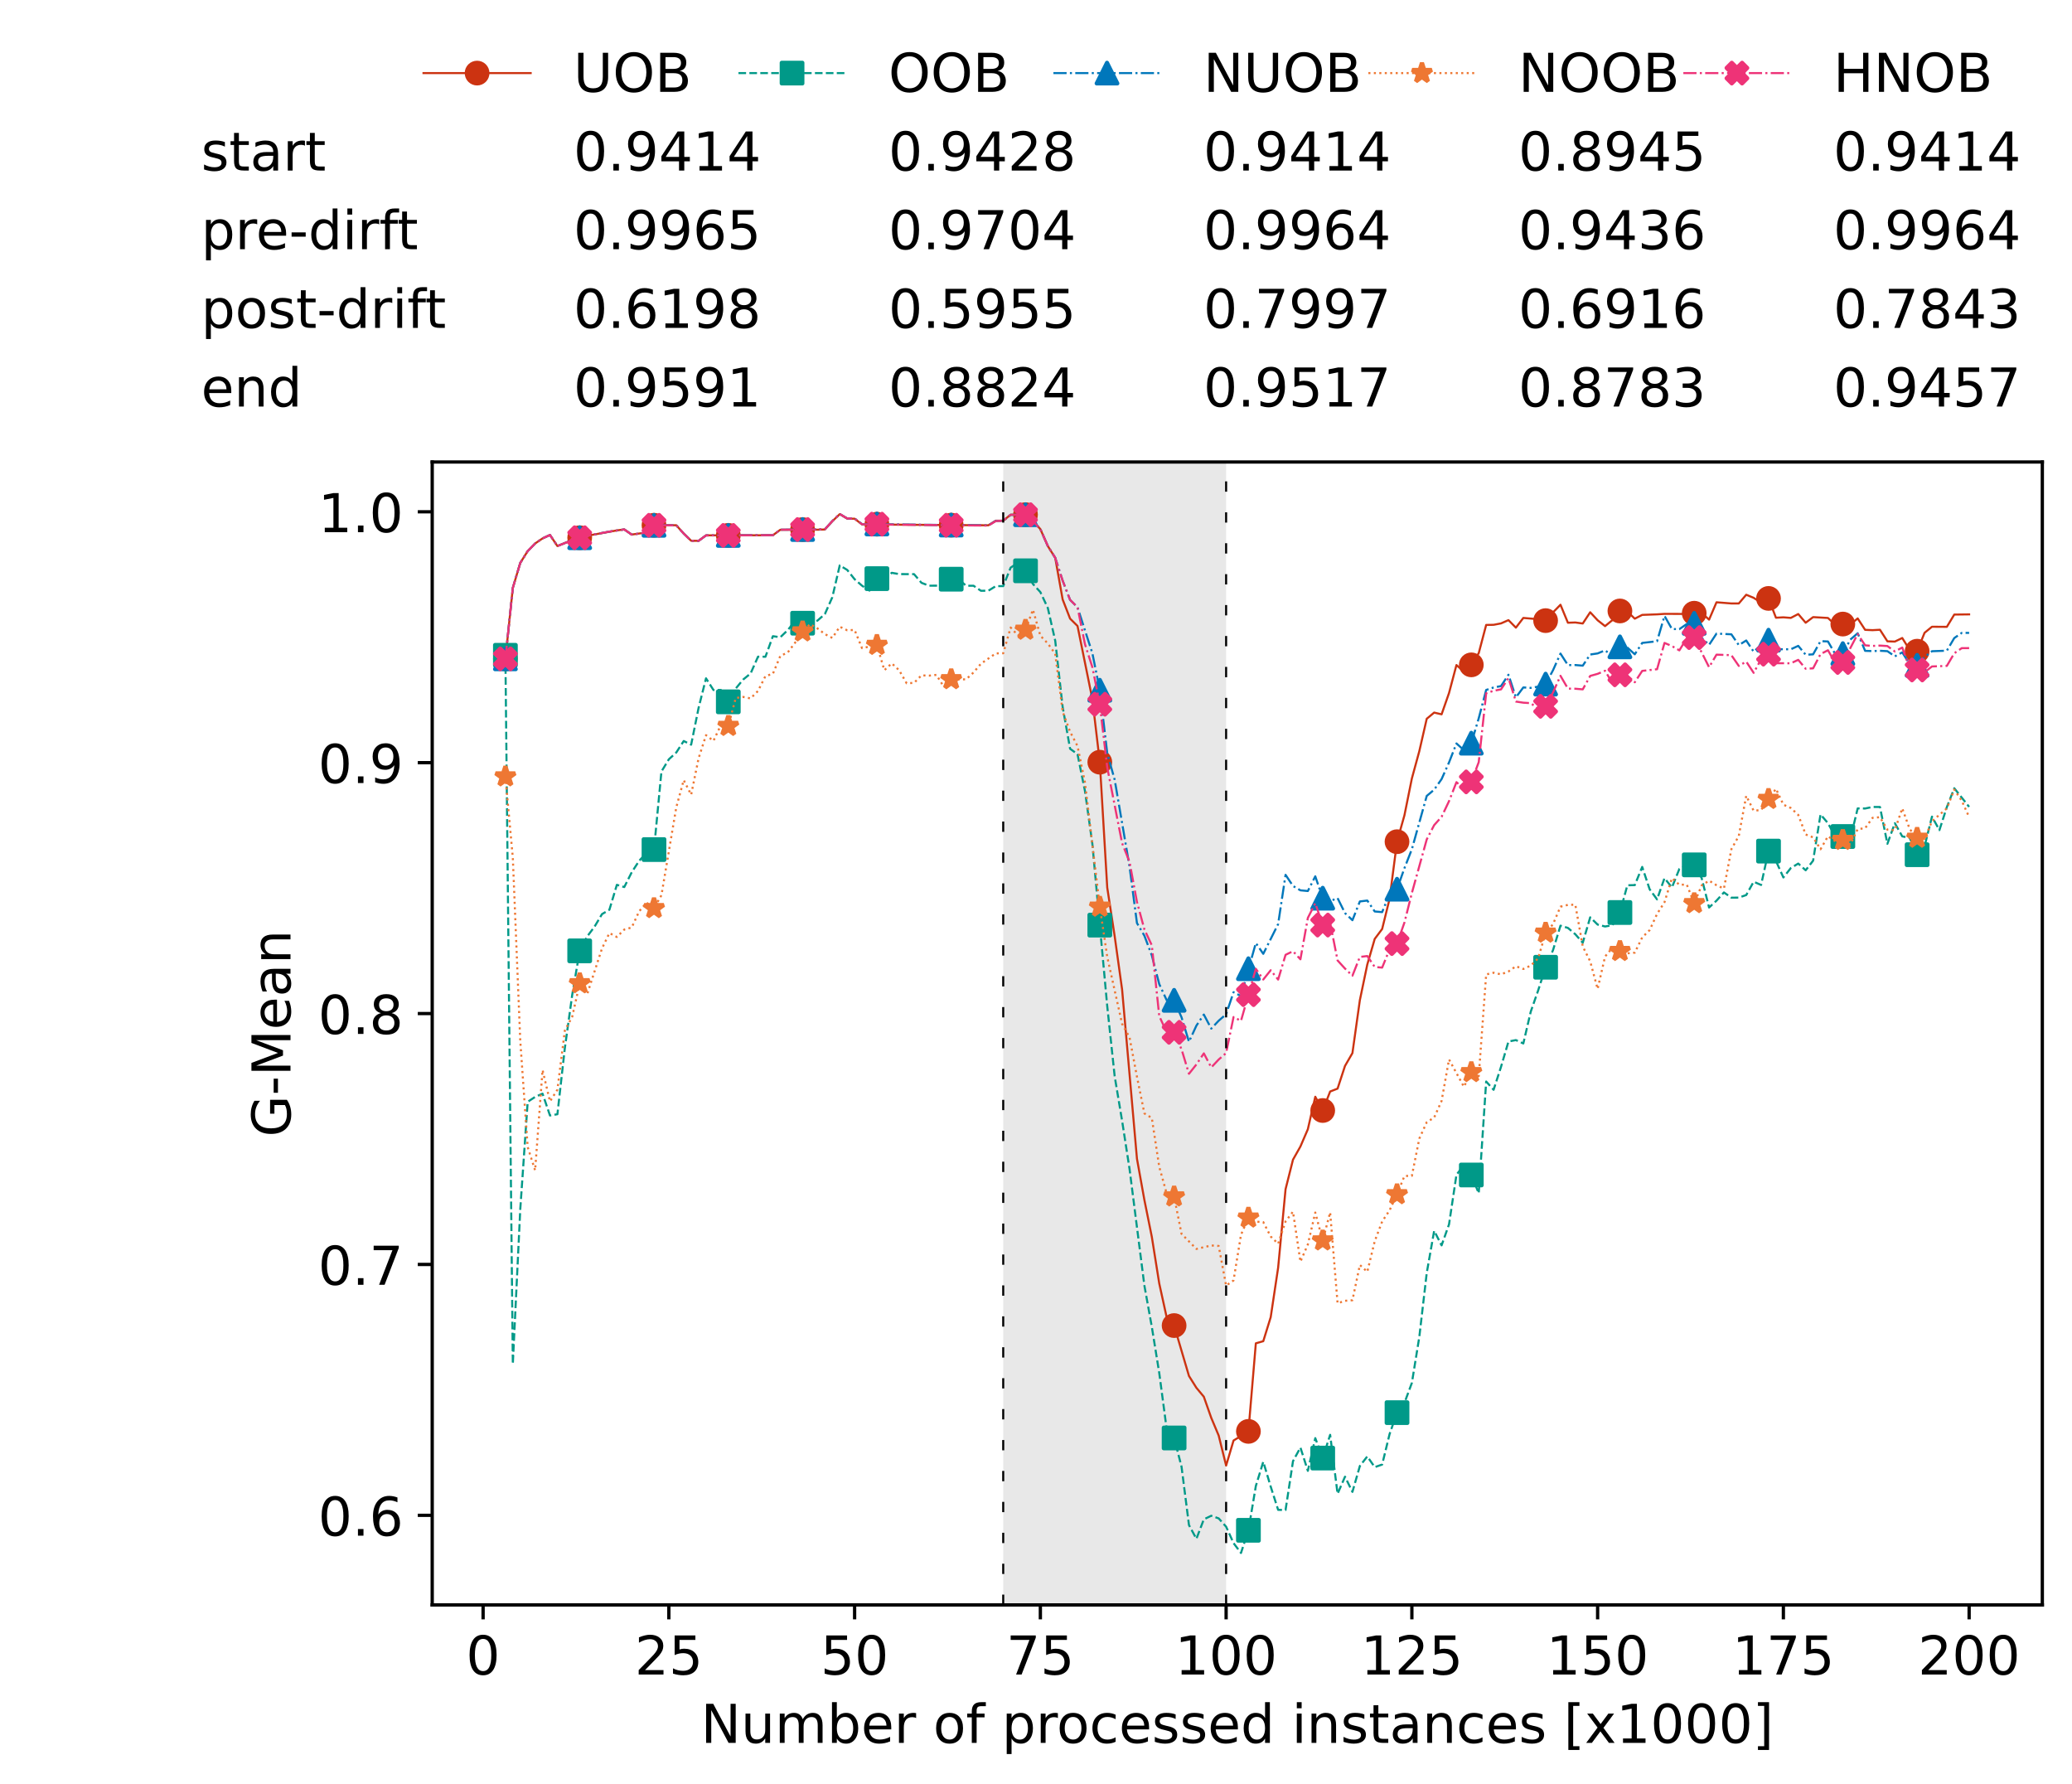 <?xml version="1.0" encoding="utf-8" standalone="no"?>
<!DOCTYPE svg PUBLIC "-//W3C//DTD SVG 1.1//EN"
  "http://www.w3.org/Graphics/SVG/1.1/DTD/svg11.dtd">
<!-- Created with matplotlib (https://matplotlib.org/) -->
<svg height="432.615pt" version="1.1" viewBox="0 0 502.65 432.615" width="502.65pt" xmlns="http://www.w3.org/2000/svg" xmlns:xlink="http://www.w3.org/1999/xlink">
 <defs>
  <style type="text/css">*{stroke-linecap:butt;stroke-linejoin:round;}</style>
 </defs>
 <g id="figure_1">
  <g id="patch_1">
   <path d="M 0 432.615 
L 502.65 432.615 
L 502.65 0 
L 0 0 
z
" style="fill:#ffffff;"/>
  </g>
  <g id="axes_1">
   <g id="patch_2">
    <path d="M 104.85 389.252 
L 495.45 389.252 
L 495.45 112.052 
L 104.85 112.052 
z
" style="fill:#ffffff;"/>
   </g>
   <g id="patch_3">
    <path clip-path="url(#p02019def2f)" d="M 297.446 389.252 
L 297.446 112.052 
L 243.372 112.052 
L 243.372 389.252 
z
" style="fill:#d3d3d3;opacity:0.5;"/>
   </g>
   <g id="matplotlib.axis_1">
    <g id="xtick_1">
     <g id="line2d_1">
      <defs>
       <path d="M 0 0 
L 0 3.5 
" id="m1448d5ae06" style="stroke:#000000;stroke-width:0.8;"/>
      </defs>
      <g>
       <use style="stroke:#000000;stroke-width:0.8;" x="117.197" xlink:href="#m1448d5ae06" y="389.252"/>
      </g>
     </g>
     <g id="text_1">
      <!-- 0 -->
      <g transform="translate(113.061 406.13)scale(0.13 -0.13)">
       <defs>
        <path d="M 31.781 66.406 
Q 24.172 66.406 20.328 58.906 
Q 16.5 51.422 16.5 36.375 
Q 16.5 21.391 20.328 13.891 
Q 24.172 6.391 31.781 6.391 
Q 39.453 6.391 43.281 13.891 
Q 47.125 21.391 47.125 36.375 
Q 47.125 51.422 43.281 58.906 
Q 39.453 66.406 31.781 66.406 
z
M 31.781 74.219 
Q 44.047 74.219 50.516 64.516 
Q 56.984 54.828 56.984 36.375 
Q 56.984 17.969 50.516 8.266 
Q 44.047 -1.422 31.781 -1.422 
Q 19.531 -1.422 13.062 8.266 
Q 6.594 17.969 6.594 36.375 
Q 6.594 54.828 13.062 64.516 
Q 19.531 74.219 31.781 74.219 
z
" id="DejaVuSans-48"/>
       </defs>
       <use xlink:href="#DejaVuSans-48"/>
      </g>
     </g>
    </g>
    <g id="xtick_2">
     <g id="line2d_2">
      <g>
       <use style="stroke:#000000;stroke-width:0.8;" x="162.259" xlink:href="#m1448d5ae06" y="389.252"/>
      </g>
     </g>
     <g id="text_2">
      <!-- 25 -->
      <g transform="translate(153.988 406.13)scale(0.13 -0.13)">
       <defs>
        <path d="M 19.188 8.297 
L 53.609 8.297 
L 53.609 0 
L 7.328 0 
L 7.328 8.297 
Q 12.938 14.109 22.625 23.891 
Q 32.328 33.688 34.812 36.531 
Q 39.547 41.844 41.422 45.531 
Q 43.312 49.219 43.312 52.781 
Q 43.312 58.594 39.234 62.25 
Q 35.156 65.922 28.609 65.922 
Q 23.969 65.922 18.812 64.312 
Q 13.672 62.703 7.812 59.422 
L 7.812 69.391 
Q 13.766 71.781 18.938 73 
Q 24.125 74.219 28.422 74.219 
Q 39.75 74.219 46.484 68.547 
Q 53.219 62.891 53.219 53.422 
Q 53.219 48.922 51.531 44.891 
Q 49.859 40.875 45.406 35.406 
Q 44.188 33.984 37.641 27.219 
Q 31.109 20.453 19.188 8.297 
z
" id="DejaVuSans-50"/>
        <path d="M 10.797 72.906 
L 49.516 72.906 
L 49.516 64.594 
L 19.828 64.594 
L 19.828 46.734 
Q 21.969 47.469 24.109 47.828 
Q 26.266 48.188 28.422 48.188 
Q 40.625 48.188 47.75 41.5 
Q 54.891 34.812 54.891 23.391 
Q 54.891 11.625 47.562 5.094 
Q 40.234 -1.422 26.906 -1.422 
Q 22.312 -1.422 17.547 -0.641 
Q 12.797 0.141 7.719 1.703 
L 7.719 11.625 
Q 12.109 9.234 16.797 8.062 
Q 21.484 6.891 26.703 6.891 
Q 35.156 6.891 40.078 11.328 
Q 45.016 15.766 45.016 23.391 
Q 45.016 31 40.078 35.438 
Q 35.156 39.891 26.703 39.891 
Q 22.75 39.891 18.812 39.016 
Q 14.891 38.141 10.797 36.281 
z
" id="DejaVuSans-53"/>
       </defs>
       <use xlink:href="#DejaVuSans-50"/>
       <use x="63.623" xlink:href="#DejaVuSans-53"/>
      </g>
     </g>
    </g>
    <g id="xtick_3">
     <g id="line2d_3">
      <g>
       <use style="stroke:#000000;stroke-width:0.8;" x="207.322" xlink:href="#m1448d5ae06" y="389.252"/>
      </g>
     </g>
     <g id="text_3">
      <!-- 50 -->
      <g transform="translate(199.05 406.13)scale(0.13 -0.13)">
       <use xlink:href="#DejaVuSans-53"/>
       <use x="63.623" xlink:href="#DejaVuSans-48"/>
      </g>
     </g>
    </g>
    <g id="xtick_4">
     <g id="line2d_4">
      <g>
       <use style="stroke:#000000;stroke-width:0.8;" x="252.384" xlink:href="#m1448d5ae06" y="389.252"/>
      </g>
     </g>
     <g id="text_4">
      <!-- 75 -->
      <g transform="translate(244.113 406.13)scale(0.13 -0.13)">
       <defs>
        <path d="M 8.203 72.906 
L 55.078 72.906 
L 55.078 68.703 
L 28.609 0 
L 18.312 0 
L 43.219 64.594 
L 8.203 64.594 
z
" id="DejaVuSans-55"/>
       </defs>
       <use xlink:href="#DejaVuSans-55"/>
       <use x="63.623" xlink:href="#DejaVuSans-53"/>
      </g>
     </g>
    </g>
    <g id="xtick_5">
     <g id="line2d_5">
      <g>
       <use style="stroke:#000000;stroke-width:0.8;" x="297.446" xlink:href="#m1448d5ae06" y="389.252"/>
      </g>
     </g>
     <g id="text_5">
      <!-- 100 -->
      <g transform="translate(285.039 406.13)scale(0.13 -0.13)">
       <defs>
        <path d="M 12.406 8.297 
L 28.516 8.297 
L 28.516 63.922 
L 10.984 60.406 
L 10.984 69.391 
L 28.422 72.906 
L 38.281 72.906 
L 38.281 8.297 
L 54.391 8.297 
L 54.391 0 
L 12.406 0 
z
" id="DejaVuSans-49"/>
       </defs>
       <use xlink:href="#DejaVuSans-49"/>
       <use x="63.623" xlink:href="#DejaVuSans-48"/>
       <use x="127.246" xlink:href="#DejaVuSans-48"/>
      </g>
     </g>
    </g>
    <g id="xtick_6">
     <g id="line2d_6">
      <g>
       <use style="stroke:#000000;stroke-width:0.8;" x="342.509" xlink:href="#m1448d5ae06" y="389.252"/>
      </g>
     </g>
     <g id="text_6">
      <!-- 125 -->
      <g transform="translate(330.102 406.13)scale(0.13 -0.13)">
       <use xlink:href="#DejaVuSans-49"/>
       <use x="63.623" xlink:href="#DejaVuSans-50"/>
       <use x="127.246" xlink:href="#DejaVuSans-53"/>
      </g>
     </g>
    </g>
    <g id="xtick_7">
     <g id="line2d_7">
      <g>
       <use style="stroke:#000000;stroke-width:0.8;" x="387.571" xlink:href="#m1448d5ae06" y="389.252"/>
      </g>
     </g>
     <g id="text_7">
      <!-- 150 -->
      <g transform="translate(375.164 406.13)scale(0.13 -0.13)">
       <use xlink:href="#DejaVuSans-49"/>
       <use x="63.623" xlink:href="#DejaVuSans-53"/>
       <use x="127.246" xlink:href="#DejaVuSans-48"/>
      </g>
     </g>
    </g>
    <g id="xtick_8">
     <g id="line2d_8">
      <g>
       <use style="stroke:#000000;stroke-width:0.8;" x="432.633" xlink:href="#m1448d5ae06" y="389.252"/>
      </g>
     </g>
     <g id="text_8">
      <!-- 175 -->
      <g transform="translate(420.226 406.13)scale(0.13 -0.13)">
       <use xlink:href="#DejaVuSans-49"/>
       <use x="63.623" xlink:href="#DejaVuSans-55"/>
       <use x="127.246" xlink:href="#DejaVuSans-53"/>
      </g>
     </g>
    </g>
    <g id="xtick_9">
     <g id="line2d_9">
      <g>
       <use style="stroke:#000000;stroke-width:0.8;" x="477.695" xlink:href="#m1448d5ae06" y="389.252"/>
      </g>
     </g>
     <g id="text_9">
      <!-- 200 -->
      <g transform="translate(465.289 406.13)scale(0.13 -0.13)">
       <use xlink:href="#DejaVuSans-50"/>
       <use x="63.623" xlink:href="#DejaVuSans-48"/>
       <use x="127.246" xlink:href="#DejaVuSans-48"/>
      </g>
     </g>
    </g>
    <g id="text_10">
     <!-- Number of processed instances [x1000] -->
     <g transform="translate(170.025 422.711)scale(0.13 -0.13)">
      <defs>
       <path d="M 9.812 72.906 
L 23.094 72.906 
L 55.422 11.922 
L 55.422 72.906 
L 64.984 72.906 
L 64.984 0 
L 51.703 0 
L 19.391 60.984 
L 19.391 0 
L 9.812 0 
z
" id="DejaVuSans-78"/>
       <path d="M 8.5 21.578 
L 8.5 54.688 
L 17.484 54.688 
L 17.484 21.922 
Q 17.484 14.156 20.5 10.266 
Q 23.531 6.391 29.594 6.391 
Q 36.859 6.391 41.078 11.031 
Q 45.312 15.672 45.312 23.688 
L 45.312 54.688 
L 54.297 54.688 
L 54.297 0 
L 45.312 0 
L 45.312 8.406 
Q 42.047 3.422 37.719 1 
Q 33.406 -1.422 27.688 -1.422 
Q 18.266 -1.422 13.375 4.438 
Q 8.5 10.297 8.5 21.578 
z
M 31.109 56 
z
" id="DejaVuSans-117"/>
       <path d="M 52 44.188 
Q 55.375 50.25 60.062 53.125 
Q 64.75 56 71.094 56 
Q 79.641 56 84.281 50.016 
Q 88.922 44.047 88.922 33.016 
L 88.922 0 
L 79.891 0 
L 79.891 32.719 
Q 79.891 40.578 77.094 44.375 
Q 74.312 48.188 68.609 48.188 
Q 61.625 48.188 57.562 43.547 
Q 53.516 38.922 53.516 30.906 
L 53.516 0 
L 44.484 0 
L 44.484 32.719 
Q 44.484 40.625 41.703 44.406 
Q 38.922 48.188 33.109 48.188 
Q 26.219 48.188 22.156 43.531 
Q 18.109 38.875 18.109 30.906 
L 18.109 0 
L 9.078 0 
L 9.078 54.688 
L 18.109 54.688 
L 18.109 46.188 
Q 21.188 51.219 25.484 53.609 
Q 29.781 56 35.688 56 
Q 41.656 56 45.828 52.969 
Q 50 49.953 52 44.188 
z
" id="DejaVuSans-109"/>
       <path d="M 48.688 27.297 
Q 48.688 37.203 44.609 42.844 
Q 40.531 48.484 33.406 48.484 
Q 26.266 48.484 22.188 42.844 
Q 18.109 37.203 18.109 27.297 
Q 18.109 17.391 22.188 11.75 
Q 26.266 6.109 33.406 6.109 
Q 40.531 6.109 44.609 11.75 
Q 48.688 17.391 48.688 27.297 
z
M 18.109 46.391 
Q 20.953 51.266 25.266 53.625 
Q 29.594 56 35.594 56 
Q 45.562 56 51.781 48.094 
Q 58.016 40.188 58.016 27.297 
Q 58.016 14.406 51.781 6.484 
Q 45.562 -1.422 35.594 -1.422 
Q 29.594 -1.422 25.266 0.953 
Q 20.953 3.328 18.109 8.203 
L 18.109 0 
L 9.078 0 
L 9.078 75.984 
L 18.109 75.984 
z
" id="DejaVuSans-98"/>
       <path d="M 56.203 29.594 
L 56.203 25.203 
L 14.891 25.203 
Q 15.484 15.922 20.484 11.062 
Q 25.484 6.203 34.422 6.203 
Q 39.594 6.203 44.453 7.469 
Q 49.312 8.734 54.109 11.281 
L 54.109 2.781 
Q 49.266 0.734 44.188 -0.344 
Q 39.109 -1.422 33.891 -1.422 
Q 20.797 -1.422 13.156 6.188 
Q 5.516 13.812 5.516 26.812 
Q 5.516 40.234 12.766 48.109 
Q 20.016 56 32.328 56 
Q 43.359 56 49.781 48.891 
Q 56.203 41.797 56.203 29.594 
z
M 47.219 32.234 
Q 47.125 39.594 43.094 43.984 
Q 39.062 48.391 32.422 48.391 
Q 24.906 48.391 20.391 44.141 
Q 15.875 39.891 15.188 32.172 
z
" id="DejaVuSans-101"/>
       <path d="M 41.109 46.297 
Q 39.594 47.172 37.812 47.578 
Q 36.031 48 33.891 48 
Q 26.266 48 22.188 43.047 
Q 18.109 38.094 18.109 28.812 
L 18.109 0 
L 9.078 0 
L 9.078 54.688 
L 18.109 54.688 
L 18.109 46.188 
Q 20.953 51.172 25.484 53.578 
Q 30.031 56 36.531 56 
Q 37.453 56 38.578 55.875 
Q 39.703 55.766 41.062 55.516 
z
" id="DejaVuSans-114"/>
       <path id="DejaVuSans-32"/>
       <path d="M 30.609 48.391 
Q 23.391 48.391 19.188 42.75 
Q 14.984 37.109 14.984 27.297 
Q 14.984 17.484 19.156 11.844 
Q 23.344 6.203 30.609 6.203 
Q 37.797 6.203 41.984 11.859 
Q 46.188 17.531 46.188 27.297 
Q 46.188 37.016 41.984 42.703 
Q 37.797 48.391 30.609 48.391 
z
M 30.609 56 
Q 42.328 56 49.016 48.375 
Q 55.719 40.766 55.719 27.297 
Q 55.719 13.875 49.016 6.219 
Q 42.328 -1.422 30.609 -1.422 
Q 18.844 -1.422 12.172 6.219 
Q 5.516 13.875 5.516 27.297 
Q 5.516 40.766 12.172 48.375 
Q 18.844 56 30.609 56 
z
" id="DejaVuSans-111"/>
       <path d="M 37.109 75.984 
L 37.109 68.5 
L 28.516 68.5 
Q 23.688 68.5 21.797 66.547 
Q 19.922 64.594 19.922 59.516 
L 19.922 54.688 
L 34.719 54.688 
L 34.719 47.703 
L 19.922 47.703 
L 19.922 0 
L 10.891 0 
L 10.891 47.703 
L 2.297 47.703 
L 2.297 54.688 
L 10.891 54.688 
L 10.891 58.5 
Q 10.891 67.625 15.141 71.797 
Q 19.391 75.984 28.609 75.984 
z
" id="DejaVuSans-102"/>
       <path d="M 18.109 8.203 
L 18.109 -20.797 
L 9.078 -20.797 
L 9.078 54.688 
L 18.109 54.688 
L 18.109 46.391 
Q 20.953 51.266 25.266 53.625 
Q 29.594 56 35.594 56 
Q 45.562 56 51.781 48.094 
Q 58.016 40.188 58.016 27.297 
Q 58.016 14.406 51.781 6.484 
Q 45.562 -1.422 35.594 -1.422 
Q 29.594 -1.422 25.266 0.953 
Q 20.953 3.328 18.109 8.203 
z
M 48.688 27.297 
Q 48.688 37.203 44.609 42.844 
Q 40.531 48.484 33.406 48.484 
Q 26.266 48.484 22.188 42.844 
Q 18.109 37.203 18.109 27.297 
Q 18.109 17.391 22.188 11.75 
Q 26.266 6.109 33.406 6.109 
Q 40.531 6.109 44.609 11.75 
Q 48.688 17.391 48.688 27.297 
z
" id="DejaVuSans-112"/>
       <path d="M 48.781 52.594 
L 48.781 44.188 
Q 44.969 46.297 41.141 47.344 
Q 37.312 48.391 33.406 48.391 
Q 24.656 48.391 19.812 42.844 
Q 14.984 37.312 14.984 27.297 
Q 14.984 17.281 19.812 11.734 
Q 24.656 6.203 33.406 6.203 
Q 37.312 6.203 41.141 7.25 
Q 44.969 8.297 48.781 10.406 
L 48.781 2.094 
Q 45.016 0.344 40.984 -0.531 
Q 36.969 -1.422 32.422 -1.422 
Q 20.062 -1.422 12.781 6.344 
Q 5.516 14.109 5.516 27.297 
Q 5.516 40.672 12.859 48.328 
Q 20.219 56 33.016 56 
Q 37.156 56 41.109 55.141 
Q 45.062 54.297 48.781 52.594 
z
" id="DejaVuSans-99"/>
       <path d="M 44.281 53.078 
L 44.281 44.578 
Q 40.484 46.531 36.375 47.5 
Q 32.281 48.484 27.875 48.484 
Q 21.188 48.484 17.844 46.438 
Q 14.5 44.391 14.5 40.281 
Q 14.5 37.156 16.891 35.375 
Q 19.281 33.594 26.516 31.984 
L 29.594 31.297 
Q 39.156 29.25 43.188 25.516 
Q 47.219 21.781 47.219 15.094 
Q 47.219 7.469 41.188 3.016 
Q 35.156 -1.422 24.609 -1.422 
Q 20.219 -1.422 15.453 -0.562 
Q 10.688 0.297 5.422 2 
L 5.422 11.281 
Q 10.406 8.688 15.234 7.391 
Q 20.062 6.109 24.812 6.109 
Q 31.156 6.109 34.562 8.281 
Q 37.984 10.453 37.984 14.406 
Q 37.984 18.062 35.516 20.016 
Q 33.062 21.969 24.703 23.781 
L 21.578 24.516 
Q 13.234 26.266 9.516 29.906 
Q 5.812 33.547 5.812 39.891 
Q 5.812 47.609 11.281 51.797 
Q 16.75 56 26.812 56 
Q 31.781 56 36.172 55.266 
Q 40.578 54.547 44.281 53.078 
z
" id="DejaVuSans-115"/>
       <path d="M 45.406 46.391 
L 45.406 75.984 
L 54.391 75.984 
L 54.391 0 
L 45.406 0 
L 45.406 8.203 
Q 42.578 3.328 38.25 0.953 
Q 33.938 -1.422 27.875 -1.422 
Q 17.969 -1.422 11.734 6.484 
Q 5.516 14.406 5.516 27.297 
Q 5.516 40.188 11.734 48.094 
Q 17.969 56 27.875 56 
Q 33.938 56 38.25 53.625 
Q 42.578 51.266 45.406 46.391 
z
M 14.797 27.297 
Q 14.797 17.391 18.875 11.75 
Q 22.953 6.109 30.078 6.109 
Q 37.203 6.109 41.297 11.75 
Q 45.406 17.391 45.406 27.297 
Q 45.406 37.203 41.297 42.844 
Q 37.203 48.484 30.078 48.484 
Q 22.953 48.484 18.875 42.844 
Q 14.797 37.203 14.797 27.297 
z
" id="DejaVuSans-100"/>
       <path d="M 9.422 54.688 
L 18.406 54.688 
L 18.406 0 
L 9.422 0 
z
M 9.422 75.984 
L 18.406 75.984 
L 18.406 64.594 
L 9.422 64.594 
z
" id="DejaVuSans-105"/>
       <path d="M 54.891 33.016 
L 54.891 0 
L 45.906 0 
L 45.906 32.719 
Q 45.906 40.484 42.875 44.328 
Q 39.844 48.188 33.797 48.188 
Q 26.516 48.188 22.312 43.547 
Q 18.109 38.922 18.109 30.906 
L 18.109 0 
L 9.078 0 
L 9.078 54.688 
L 18.109 54.688 
L 18.109 46.188 
Q 21.344 51.125 25.703 53.562 
Q 30.078 56 35.797 56 
Q 45.219 56 50.047 50.172 
Q 54.891 44.344 54.891 33.016 
z
" id="DejaVuSans-110"/>
       <path d="M 18.312 70.219 
L 18.312 54.688 
L 36.812 54.688 
L 36.812 47.703 
L 18.312 47.703 
L 18.312 18.016 
Q 18.312 11.328 20.141 9.422 
Q 21.969 7.516 27.594 7.516 
L 36.812 7.516 
L 36.812 0 
L 27.594 0 
Q 17.188 0 13.234 3.875 
Q 9.281 7.766 9.281 18.016 
L 9.281 47.703 
L 2.688 47.703 
L 2.688 54.688 
L 9.281 54.688 
L 9.281 70.219 
z
" id="DejaVuSans-116"/>
       <path d="M 34.281 27.484 
Q 23.391 27.484 19.188 25 
Q 14.984 22.516 14.984 16.5 
Q 14.984 11.719 18.141 8.906 
Q 21.297 6.109 26.703 6.109 
Q 34.188 6.109 38.703 11.406 
Q 43.219 16.703 43.219 25.484 
L 43.219 27.484 
z
M 52.203 31.203 
L 52.203 0 
L 43.219 0 
L 43.219 8.297 
Q 40.141 3.328 35.547 0.953 
Q 30.953 -1.422 24.312 -1.422 
Q 15.922 -1.422 10.953 3.297 
Q 6 8.016 6 15.922 
Q 6 25.141 12.172 29.828 
Q 18.359 34.516 30.609 34.516 
L 43.219 34.516 
L 43.219 35.406 
Q 43.219 41.609 39.141 45 
Q 35.062 48.391 27.688 48.391 
Q 23 48.391 18.547 47.266 
Q 14.109 46.141 10.016 43.891 
L 10.016 52.203 
Q 14.938 54.109 19.578 55.047 
Q 24.219 56 28.609 56 
Q 40.484 56 46.344 49.844 
Q 52.203 43.703 52.203 31.203 
z
" id="DejaVuSans-97"/>
       <path d="M 8.594 75.984 
L 29.297 75.984 
L 29.297 69 
L 17.578 69 
L 17.578 -6.203 
L 29.297 -6.203 
L 29.297 -13.188 
L 8.594 -13.188 
z
" id="DejaVuSans-91"/>
       <path d="M 54.891 54.688 
L 35.109 28.078 
L 55.906 0 
L 45.312 0 
L 29.391 21.484 
L 13.484 0 
L 2.875 0 
L 24.125 28.609 
L 4.688 54.688 
L 15.281 54.688 
L 29.781 35.203 
L 44.281 54.688 
z
" id="DejaVuSans-120"/>
       <path d="M 30.422 75.984 
L 30.422 -13.188 
L 9.719 -13.188 
L 9.719 -6.203 
L 21.391 -6.203 
L 21.391 69 
L 9.719 69 
L 9.719 75.984 
z
" id="DejaVuSans-93"/>
      </defs>
      <use xlink:href="#DejaVuSans-78"/>
      <use x="74.805" xlink:href="#DejaVuSans-117"/>
      <use x="138.184" xlink:href="#DejaVuSans-109"/>
      <use x="235.596" xlink:href="#DejaVuSans-98"/>
      <use x="299.072" xlink:href="#DejaVuSans-101"/>
      <use x="360.596" xlink:href="#DejaVuSans-114"/>
      <use x="401.709" xlink:href="#DejaVuSans-32"/>
      <use x="433.496" xlink:href="#DejaVuSans-111"/>
      <use x="494.678" xlink:href="#DejaVuSans-102"/>
      <use x="529.883" xlink:href="#DejaVuSans-32"/>
      <use x="561.67" xlink:href="#DejaVuSans-112"/>
      <use x="625.146" xlink:href="#DejaVuSans-114"/>
      <use x="664.01" xlink:href="#DejaVuSans-111"/>
      <use x="725.191" xlink:href="#DejaVuSans-99"/>
      <use x="780.172" xlink:href="#DejaVuSans-101"/>
      <use x="841.695" xlink:href="#DejaVuSans-115"/>
      <use x="893.795" xlink:href="#DejaVuSans-115"/>
      <use x="945.895" xlink:href="#DejaVuSans-101"/>
      <use x="1007.418" xlink:href="#DejaVuSans-100"/>
      <use x="1070.895" xlink:href="#DejaVuSans-32"/>
      <use x="1102.682" xlink:href="#DejaVuSans-105"/>
      <use x="1130.465" xlink:href="#DejaVuSans-110"/>
      <use x="1193.844" xlink:href="#DejaVuSans-115"/>
      <use x="1245.943" xlink:href="#DejaVuSans-116"/>
      <use x="1285.152" xlink:href="#DejaVuSans-97"/>
      <use x="1346.432" xlink:href="#DejaVuSans-110"/>
      <use x="1409.811" xlink:href="#DejaVuSans-99"/>
      <use x="1464.791" xlink:href="#DejaVuSans-101"/>
      <use x="1526.314" xlink:href="#DejaVuSans-115"/>
      <use x="1578.414" xlink:href="#DejaVuSans-32"/>
      <use x="1610.201" xlink:href="#DejaVuSans-91"/>
      <use x="1649.215" xlink:href="#DejaVuSans-120"/>
      <use x="1708.395" xlink:href="#DejaVuSans-49"/>
      <use x="1772.018" xlink:href="#DejaVuSans-48"/>
      <use x="1835.641" xlink:href="#DejaVuSans-48"/>
      <use x="1899.264" xlink:href="#DejaVuSans-48"/>
      <use x="1962.887" xlink:href="#DejaVuSans-93"/>
     </g>
    </g>
   </g>
   <g id="matplotlib.axis_2">
    <g id="ytick_1">
     <g id="line2d_10">
      <defs>
       <path d="M 0 0 
L -3.5 0 
" id="mbba9418732" style="stroke:#000000;stroke-width:0.8;"/>
      </defs>
      <g>
       <use style="stroke:#000000;stroke-width:0.8;" x="104.85" xlink:href="#mbba9418732" y="367.516"/>
      </g>
     </g>
     <g id="text_11">
      <!-- 0.6 -->
      <g transform="translate(77.176 372.455)scale(0.13 -0.13)">
       <defs>
        <path d="M 10.688 12.406 
L 21 12.406 
L 21 0 
L 10.688 0 
z
" id="DejaVuSans-46"/>
        <path d="M 33.016 40.375 
Q 26.375 40.375 22.484 35.828 
Q 18.609 31.297 18.609 23.391 
Q 18.609 15.531 22.484 10.953 
Q 26.375 6.391 33.016 6.391 
Q 39.656 6.391 43.531 10.953 
Q 47.406 15.531 47.406 23.391 
Q 47.406 31.297 43.531 35.828 
Q 39.656 40.375 33.016 40.375 
z
M 52.594 71.297 
L 52.594 62.312 
Q 48.875 64.062 45.094 64.984 
Q 41.312 65.922 37.594 65.922 
Q 27.828 65.922 22.672 59.328 
Q 17.531 52.734 16.797 39.406 
Q 19.672 43.656 24.016 45.922 
Q 28.375 48.188 33.594 48.188 
Q 44.578 48.188 50.953 41.516 
Q 57.328 34.859 57.328 23.391 
Q 57.328 12.156 50.688 5.359 
Q 44.047 -1.422 33.016 -1.422 
Q 20.359 -1.422 13.672 8.266 
Q 6.984 17.969 6.984 36.375 
Q 6.984 53.656 15.188 63.938 
Q 23.391 74.219 37.203 74.219 
Q 40.922 74.219 44.703 73.484 
Q 48.484 72.75 52.594 71.297 
z
" id="DejaVuSans-54"/>
       </defs>
       <use xlink:href="#DejaVuSans-48"/>
       <use x="63.623" xlink:href="#DejaVuSans-46"/>
       <use x="95.41" xlink:href="#DejaVuSans-54"/>
      </g>
     </g>
    </g>
    <g id="ytick_2">
     <g id="line2d_11">
      <g>
       <use style="stroke:#000000;stroke-width:0.8;" x="104.85" xlink:href="#mbba9418732" y="306.669"/>
      </g>
     </g>
     <g id="text_12">
      <!-- 0.7 -->
      <g transform="translate(77.176 311.608)scale(0.13 -0.13)">
       <use xlink:href="#DejaVuSans-48"/>
       <use x="63.623" xlink:href="#DejaVuSans-46"/>
       <use x="95.41" xlink:href="#DejaVuSans-55"/>
      </g>
     </g>
    </g>
    <g id="ytick_3">
     <g id="line2d_12">
      <g>
       <use style="stroke:#000000;stroke-width:0.8;" x="104.85" xlink:href="#mbba9418732" y="245.823"/>
      </g>
     </g>
     <g id="text_13">
      <!-- 0.8 -->
      <g transform="translate(77.176 250.762)scale(0.13 -0.13)">
       <defs>
        <path d="M 31.781 34.625 
Q 24.75 34.625 20.719 30.859 
Q 16.703 27.094 16.703 20.516 
Q 16.703 13.922 20.719 10.156 
Q 24.75 6.391 31.781 6.391 
Q 38.812 6.391 42.859 10.172 
Q 46.922 13.969 46.922 20.516 
Q 46.922 27.094 42.891 30.859 
Q 38.875 34.625 31.781 34.625 
z
M 21.922 38.812 
Q 15.578 40.375 12.031 44.719 
Q 8.5 49.078 8.5 55.328 
Q 8.5 64.062 14.719 69.141 
Q 20.953 74.219 31.781 74.219 
Q 42.672 74.219 48.875 69.141 
Q 55.078 64.062 55.078 55.328 
Q 55.078 49.078 51.531 44.719 
Q 48 40.375 41.703 38.812 
Q 48.828 37.156 52.797 32.312 
Q 56.781 27.484 56.781 20.516 
Q 56.781 9.906 50.312 4.234 
Q 43.844 -1.422 31.781 -1.422 
Q 19.734 -1.422 13.25 4.234 
Q 6.781 9.906 6.781 20.516 
Q 6.781 27.484 10.781 32.312 
Q 14.797 37.156 21.922 38.812 
z
M 18.312 54.391 
Q 18.312 48.734 21.844 45.562 
Q 25.391 42.391 31.781 42.391 
Q 38.141 42.391 41.719 45.562 
Q 45.312 48.734 45.312 54.391 
Q 45.312 60.062 41.719 63.234 
Q 38.141 66.406 31.781 66.406 
Q 25.391 66.406 21.844 63.234 
Q 18.312 60.062 18.312 54.391 
z
" id="DejaVuSans-56"/>
       </defs>
       <use xlink:href="#DejaVuSans-48"/>
       <use x="63.623" xlink:href="#DejaVuSans-46"/>
       <use x="95.41" xlink:href="#DejaVuSans-56"/>
      </g>
     </g>
    </g>
    <g id="ytick_4">
     <g id="line2d_13">
      <g>
       <use style="stroke:#000000;stroke-width:0.8;" x="104.85" xlink:href="#mbba9418732" y="184.976"/>
      </g>
     </g>
     <g id="text_14">
      <!-- 0.9 -->
      <g transform="translate(77.176 189.915)scale(0.13 -0.13)">
       <defs>
        <path d="M 10.984 1.516 
L 10.984 10.5 
Q 14.703 8.734 18.5 7.812 
Q 22.312 6.891 25.984 6.891 
Q 35.75 6.891 40.891 13.453 
Q 46.047 20.016 46.781 33.406 
Q 43.953 29.203 39.594 26.953 
Q 35.25 24.703 29.984 24.703 
Q 19.047 24.703 12.672 31.312 
Q 6.297 37.938 6.297 49.422 
Q 6.297 60.641 12.938 67.422 
Q 19.578 74.219 30.609 74.219 
Q 43.266 74.219 49.922 64.516 
Q 56.594 54.828 56.594 36.375 
Q 56.594 19.141 48.406 8.859 
Q 40.234 -1.422 26.422 -1.422 
Q 22.703 -1.422 18.891 -0.688 
Q 15.094 0.047 10.984 1.516 
z
M 30.609 32.422 
Q 37.25 32.422 41.125 36.953 
Q 45.016 41.5 45.016 49.422 
Q 45.016 57.281 41.125 61.844 
Q 37.25 66.406 30.609 66.406 
Q 23.969 66.406 20.094 61.844 
Q 16.219 57.281 16.219 49.422 
Q 16.219 41.5 20.094 36.953 
Q 23.969 32.422 30.609 32.422 
z
" id="DejaVuSans-57"/>
       </defs>
       <use xlink:href="#DejaVuSans-48"/>
       <use x="63.623" xlink:href="#DejaVuSans-46"/>
       <use x="95.41" xlink:href="#DejaVuSans-57"/>
      </g>
     </g>
    </g>
    <g id="ytick_5">
     <g id="line2d_14">
      <g>
       <use style="stroke:#000000;stroke-width:0.8;" x="104.85" xlink:href="#mbba9418732" y="124.129"/>
      </g>
     </g>
     <g id="text_15">
      <!-- 1.0 -->
      <g transform="translate(77.176 129.068)scale(0.13 -0.13)">
       <use xlink:href="#DejaVuSans-49"/>
       <use x="63.623" xlink:href="#DejaVuSans-46"/>
       <use x="95.41" xlink:href="#DejaVuSans-48"/>
      </g>
     </g>
    </g>
    <g id="text_16">
     <!-- G-Mean -->
     <g transform="translate(70.472 275.744)rotate(-90)scale(0.13 -0.13)">
      <defs>
       <path d="M 59.516 10.406 
L 59.516 29.984 
L 43.406 29.984 
L 43.406 38.094 
L 69.281 38.094 
L 69.281 6.781 
Q 63.578 2.734 56.688 0.656 
Q 49.812 -1.422 42 -1.422 
Q 24.906 -1.422 15.25 8.562 
Q 5.609 18.562 5.609 36.375 
Q 5.609 54.25 15.25 64.234 
Q 24.906 74.219 42 74.219 
Q 49.125 74.219 55.547 72.453 
Q 61.969 70.703 67.391 67.281 
L 67.391 56.781 
Q 61.922 61.422 55.766 63.766 
Q 49.609 66.109 42.828 66.109 
Q 29.438 66.109 22.719 58.641 
Q 16.016 51.172 16.016 36.375 
Q 16.016 21.625 22.719 14.156 
Q 29.438 6.688 42.828 6.688 
Q 48.047 6.688 52.141 7.594 
Q 56.25 8.5 59.516 10.406 
z
" id="DejaVuSans-71"/>
       <path d="M 4.891 31.391 
L 31.203 31.391 
L 31.203 23.391 
L 4.891 23.391 
z
" id="DejaVuSans-45"/>
       <path d="M 9.812 72.906 
L 24.516 72.906 
L 43.109 23.297 
L 61.812 72.906 
L 76.516 72.906 
L 76.516 0 
L 66.891 0 
L 66.891 64.016 
L 48.094 14.016 
L 38.188 14.016 
L 19.391 64.016 
L 19.391 0 
L 9.812 0 
z
" id="DejaVuSans-77"/>
      </defs>
      <use xlink:href="#DejaVuSans-71"/>
      <use x="77.49" xlink:href="#DejaVuSans-45"/>
      <use x="113.574" xlink:href="#DejaVuSans-77"/>
      <use x="199.854" xlink:href="#DejaVuSans-101"/>
      <use x="261.377" xlink:href="#DejaVuSans-97"/>
      <use x="322.656" xlink:href="#DejaVuSans-110"/>
     </g>
    </g>
   </g>
   <g id="line2d_15"/>
   <g id="line2d_16"/>
   <g id="line2d_17"/>
   <g id="line2d_18"/>
   <g id="line2d_19"/>
   <g id="line2d_20">
    <path clip-path="url(#p02019def2f)" d="M 122.605 159.797 
L 124.407 142.576 
L 126.21 136.529 
L 128.012 133.659 
L 129.815 131.814 
L 131.617 130.584 
L 133.419 129.75 
L 135.222 132.433 
L 138.827 130.986 
L 142.432 129.946 
L 149.642 128.645 
L 151.444 128.398 
L 153.247 129.649 
L 156.852 129.143 
L 158.654 127.391 
L 164.062 127.391 
L 165.864 129.398 
L 167.667 131.152 
L 169.469 131.167 
L 171.272 129.844 
L 187.494 129.814 
L 189.297 128.49 
L 198.309 128.474 
L 200.112 128.412 
L 201.914 126.421 
L 203.717 124.698 
L 205.519 125.788 
L 207.322 125.804 
L 209.124 127.186 
L 223.544 127.295 
L 239.767 127.402 
L 241.569 126.281 
L 243.372 126.281 
L 245.174 124.836 
L 248.779 124.821 
L 250.581 126.365 
L 252.384 128.329 
L 254.186 132.428 
L 255.989 135.302 
L 257.791 145.392 
L 259.594 150.038 
L 261.396 151.82 
L 265.001 169.597 
L 266.804 184.855 
L 268.606 215.263 
L 270.409 227.057 
L 272.211 239.98 
L 275.816 281.027 
L 277.619 291.038 
L 279.421 299.968 
L 281.224 311.29 
L 283.026 319.502 
L 284.829 321.496 
L 288.434 333.719 
L 290.236 336.59 
L 292.039 338.758 
L 293.841 343.88 
L 295.644 348.175 
L 297.446 355.447 
L 299.249 349.374 
L 302.854 347.159 
L 304.656 325.799 
L 306.459 325.287 
L 308.261 319.468 
L 310.064 307.459 
L 311.866 288.423 
L 313.669 281.258 
L 315.471 278.065 
L 317.274 273.873 
L 319.076 265.998 
L 320.879 269.336 
L 322.681 264.731 
L 324.484 264.028 
L 326.286 258.523 
L 328.089 255.408 
L 329.891 242.576 
L 331.694 233.926 
L 333.496 227.722 
L 335.299 225.309 
L 337.101 217.993 
L 338.904 204.141 
L 340.706 197.729 
L 342.509 188.799 
L 344.311 182.191 
L 346.114 174.325 
L 347.916 172.826 
L 349.719 173.247 
L 351.521 168.086 
L 353.324 161.296 
L 355.126 162.901 
L 356.928 161.25 
L 358.731 158.398 
L 360.533 151.569 
L 362.336 151.539 
L 364.138 151.193 
L 365.941 150.402 
L 367.743 152.225 
L 369.546 149.869 
L 373.151 150.182 
L 374.953 150.523 
L 376.756 148.511 
L 378.558 146.671 
L 380.361 151.035 
L 382.163 150.973 
L 383.966 151.219 
L 385.768 148.492 
L 387.571 150.434 
L 389.373 151.856 
L 391.176 150.378 
L 392.978 148.18 
L 394.781 148.304 
L 396.583 150.053 
L 398.386 149.132 
L 401.991 149 
L 403.793 148.884 
L 409.201 148.899 
L 412.806 148.661 
L 414.608 150.28 
L 416.411 146.074 
L 420.016 146.359 
L 421.818 146.359 
L 423.621 144.243 
L 425.423 144.996 
L 427.226 146.172 
L 429.028 145.138 
L 430.831 149.818 
L 432.633 149.724 
L 434.436 149.864 
L 436.238 148.923 
L 438.041 151.033 
L 439.843 149.673 
L 443.448 149.878 
L 445.251 151.558 
L 447.053 151.356 
L 448.856 151.483 
L 450.658 149.986 
L 452.461 152.756 
L 454.263 152.836 
L 456.066 152.739 
L 457.868 155.541 
L 459.671 155.605 
L 461.473 154.738 
L 463.276 157.642 
L 465.078 157.938 
L 466.881 153.477 
L 468.683 152.007 
L 472.288 152.032 
L 474.09 149.054 
L 477.695 149.007 
L 477.695 149.007 
" style="fill:none;stroke:#cc3311;stroke-linecap:square;stroke-width:0.5;"/>
    <defs>
     <path d="M 0 2.5 
C 0.663 2.5 1.299 2.237 1.768 1.768 
C 2.237 1.299 2.5 0.663 2.5 0 
C 2.5 -0.663 2.237 -1.299 1.768 -1.768 
C 1.299 -2.237 0.663 -2.5 0 -2.5 
C -0.663 -2.5 -1.299 -2.237 -1.768 -1.768 
C -2.237 -1.299 -2.5 -0.663 -2.5 0 
C -2.5 0.663 -2.237 1.299 -1.768 1.768 
C -1.299 2.237 -0.663 2.5 0 2.5 
z
" id="m1761383e6f" style="stroke:#cc3311;"/>
    </defs>
    <g clip-path="url(#p02019def2f)">
     <use style="fill:#cc3311;stroke:#cc3311;" x="122.605" xlink:href="#m1761383e6f" y="159.797"/>
     <use style="fill:#cc3311;stroke:#cc3311;" x="140.629" xlink:href="#m1761383e6f" y="130.419"/>
     <use style="fill:#cc3311;stroke:#cc3311;" x="158.654" xlink:href="#m1761383e6f" y="127.391"/>
     <use style="fill:#cc3311;stroke:#cc3311;" x="176.679" xlink:href="#m1761383e6f" y="129.844"/>
     <use style="fill:#cc3311;stroke:#cc3311;" x="194.704" xlink:href="#m1761383e6f" y="128.443"/>
     <use style="fill:#cc3311;stroke:#cc3311;" x="212.729" xlink:href="#m1761383e6f" y="127.14"/>
     <use style="fill:#cc3311;stroke:#cc3311;" x="230.754" xlink:href="#m1761383e6f" y="127.371"/>
     <use style="fill:#cc3311;stroke:#cc3311;" x="248.779" xlink:href="#m1761383e6f" y="124.821"/>
     <use style="fill:#cc3311;stroke:#cc3311;" x="266.804" xlink:href="#m1761383e6f" y="184.855"/>
     <use style="fill:#cc3311;stroke:#cc3311;" x="284.829" xlink:href="#m1761383e6f" y="321.496"/>
     <use style="fill:#cc3311;stroke:#cc3311;" x="302.854" xlink:href="#m1761383e6f" y="347.159"/>
     <use style="fill:#cc3311;stroke:#cc3311;" x="320.879" xlink:href="#m1761383e6f" y="269.336"/>
     <use style="fill:#cc3311;stroke:#cc3311;" x="338.904" xlink:href="#m1761383e6f" y="204.141"/>
     <use style="fill:#cc3311;stroke:#cc3311;" x="356.928" xlink:href="#m1761383e6f" y="161.25"/>
     <use style="fill:#cc3311;stroke:#cc3311;" x="374.953" xlink:href="#m1761383e6f" y="150.523"/>
     <use style="fill:#cc3311;stroke:#cc3311;" x="392.978" xlink:href="#m1761383e6f" y="148.18"/>
     <use style="fill:#cc3311;stroke:#cc3311;" x="411.003" xlink:href="#m1761383e6f" y="148.727"/>
     <use style="fill:#cc3311;stroke:#cc3311;" x="429.028" xlink:href="#m1761383e6f" y="145.138"/>
     <use style="fill:#cc3311;stroke:#cc3311;" x="447.053" xlink:href="#m1761383e6f" y="151.356"/>
     <use style="fill:#cc3311;stroke:#cc3311;" x="465.078" xlink:href="#m1761383e6f" y="157.938"/>
    </g>
   </g>
   <g id="line2d_21"/>
   <g id="line2d_22"/>
   <g id="line2d_23"/>
   <g id="line2d_24"/>
   <g id="line2d_25">
    <path clip-path="url(#p02019def2f)" d="M 122.605 158.928 
L 124.407 330.831 
L 126.21 293.336 
L 128.012 267.231 
L 129.815 266.041 
L 131.617 265.247 
L 133.419 270.547 
L 135.222 270.242 
L 137.024 254.211 
L 138.827 241.203 
L 140.629 230.616 
L 142.432 227.141 
L 144.234 224.744 
L 146.037 221.706 
L 147.839 220.636 
L 149.642 214.604 
L 151.444 215.143 
L 153.247 211.559 
L 155.049 208.789 
L 156.852 206.827 
L 158.654 206.053 
L 160.457 187.123 
L 162.259 184.152 
L 164.062 182.503 
L 165.864 179.721 
L 167.667 180.611 
L 169.469 171.7 
L 171.272 164.517 
L 173.074 167.343 
L 174.877 167.343 
L 176.679 170.217 
L 178.482 166.993 
L 180.284 164.816 
L 182.087 163.342 
L 183.889 159.266 
L 185.692 159.282 
L 187.494 154.299 
L 189.297 154.55 
L 191.099 152.826 
L 192.902 150.555 
L 194.704 151.15 
L 196.507 151.15 
L 198.309 150.517 
L 200.112 148.926 
L 201.914 144.85 
L 203.717 137.119 
L 205.519 138.225 
L 207.322 140.481 
L 209.124 142.054 
L 210.927 143.247 
L 212.729 140.343 
L 214.532 140.343 
L 216.334 138.927 
L 218.137 139.237 
L 221.742 139.252 
L 223.544 141.353 
L 225.347 142.048 
L 228.952 142.033 
L 230.754 140.471 
L 232.557 140.487 
L 234.359 142.059 
L 236.162 142.059 
L 237.964 143.282 
L 239.767 143.267 
L 241.569 142.16 
L 243.372 142.16 
L 245.174 137.669 
L 246.976 136.475 
L 248.779 138.44 
L 250.581 141.637 
L 252.384 143.602 
L 254.186 147.444 
L 255.989 155.399 
L 257.791 171.457 
L 259.594 181.598 
L 261.396 182.92 
L 263.199 191.83 
L 265.001 204.698 
L 268.606 244.033 
L 270.409 261.032 
L 272.211 271.837 
L 274.014 283.49 
L 277.619 311.801 
L 279.421 321.809 
L 281.224 333.011 
L 283.026 346.592 
L 284.829 348.757 
L 286.631 355.727 
L 288.434 369.88 
L 290.236 373.219 
L 292.039 368.49 
L 293.841 367.628 
L 295.644 368.262 
L 297.446 370.278 
L 299.249 374.261 
L 301.051 376.652 
L 302.854 371.149 
L 304.656 360.403 
L 306.459 354.519 
L 308.261 360.552 
L 310.064 366.19 
L 311.866 366.224 
L 313.669 354.388 
L 315.471 351.074 
L 317.274 356.731 
L 319.076 348.795 
L 320.879 353.631 
L 322.681 347.993 
L 324.484 362.298 
L 326.286 358.153 
L 328.089 361.832 
L 329.891 355.559 
L 331.694 353.23 
L 333.496 355.834 
L 335.299 355.201 
L 337.101 347.816 
L 338.904 342.612 
L 340.706 340.261 
L 342.509 335.4 
L 344.311 324.258 
L 346.114 308.745 
L 347.916 298.509 
L 349.719 302.042 
L 351.521 296.953 
L 353.324 284.922 
L 355.126 282.585 
L 356.928 284.976 
L 358.731 289.419 
L 360.533 262.304 
L 362.336 264.314 
L 364.138 258.736 
L 365.941 252.602 
L 367.743 252.257 
L 369.546 253.075 
L 371.348 245.359 
L 373.151 240.193 
L 374.953 234.59 
L 376.756 230.423 
L 378.558 224.507 
L 380.361 225.051 
L 382.163 226.593 
L 383.966 228.648 
L 385.768 222.484 
L 387.571 224.242 
L 389.373 224.704 
L 391.176 224.397 
L 392.978 221.314 
L 394.781 214.712 
L 396.583 214.67 
L 398.386 210.255 
L 400.188 215.678 
L 401.991 218.133 
L 403.793 212.977 
L 405.596 215.245 
L 407.398 210.747 
L 409.201 209.824 
L 411.003 209.755 
L 412.806 212.961 
L 414.608 220.106 
L 416.411 218.437 
L 418.213 216.444 
L 420.016 217.717 
L 421.818 217.702 
L 423.621 217.077 
L 425.423 213.852 
L 427.226 214.631 
L 429.028 206.42 
L 430.831 208.811 
L 432.633 212.813 
L 434.436 210.534 
L 436.238 209.443 
L 438.041 211.073 
L 439.843 208.747 
L 441.646 197.526 
L 443.448 199.652 
L 445.251 202.928 
L 447.053 202.887 
L 448.856 203.519 
L 450.658 196.064 
L 452.461 196.09 
L 454.263 195.711 
L 456.066 195.723 
L 457.868 204.648 
L 459.671 199.656 
L 461.473 202.852 
L 463.276 203.214 
L 465.078 207.295 
L 466.881 205.282 
L 468.683 198.058 
L 470.485 201.331 
L 472.288 195.75 
L 474.09 191.173 
L 477.695 195.694 
L 477.695 195.694 
" style="fill:none;stroke:#009988;stroke-dasharray:1.85,0.8;stroke-dashoffset:0;stroke-width:0.5;"/>
    <defs>
     <path d="M -2.5 2.5 
L 2.5 2.5 
L 2.5 -2.5 
L -2.5 -2.5 
z
" id="m296860a883" style="stroke:#009988;stroke-linejoin:miter;"/>
    </defs>
    <g clip-path="url(#p02019def2f)">
     <use style="fill:#009988;stroke:#009988;stroke-linejoin:miter;" x="122.605" xlink:href="#m296860a883" y="158.928"/>
     <use style="fill:#009988;stroke:#009988;stroke-linejoin:miter;" x="140.629" xlink:href="#m296860a883" y="230.616"/>
     <use style="fill:#009988;stroke:#009988;stroke-linejoin:miter;" x="158.654" xlink:href="#m296860a883" y="206.053"/>
     <use style="fill:#009988;stroke:#009988;stroke-linejoin:miter;" x="176.679" xlink:href="#m296860a883" y="170.217"/>
     <use style="fill:#009988;stroke:#009988;stroke-linejoin:miter;" x="194.704" xlink:href="#m296860a883" y="151.15"/>
     <use style="fill:#009988;stroke:#009988;stroke-linejoin:miter;" x="212.729" xlink:href="#m296860a883" y="140.343"/>
     <use style="fill:#009988;stroke:#009988;stroke-linejoin:miter;" x="230.754" xlink:href="#m296860a883" y="140.471"/>
     <use style="fill:#009988;stroke:#009988;stroke-linejoin:miter;" x="248.779" xlink:href="#m296860a883" y="138.44"/>
     <use style="fill:#009988;stroke:#009988;stroke-linejoin:miter;" x="266.804" xlink:href="#m296860a883" y="224.37"/>
     <use style="fill:#009988;stroke:#009988;stroke-linejoin:miter;" x="284.829" xlink:href="#m296860a883" y="348.757"/>
     <use style="fill:#009988;stroke:#009988;stroke-linejoin:miter;" x="302.854" xlink:href="#m296860a883" y="371.149"/>
     <use style="fill:#009988;stroke:#009988;stroke-linejoin:miter;" x="320.879" xlink:href="#m296860a883" y="353.631"/>
     <use style="fill:#009988;stroke:#009988;stroke-linejoin:miter;" x="338.904" xlink:href="#m296860a883" y="342.612"/>
     <use style="fill:#009988;stroke:#009988;stroke-linejoin:miter;" x="356.928" xlink:href="#m296860a883" y="284.976"/>
     <use style="fill:#009988;stroke:#009988;stroke-linejoin:miter;" x="374.953" xlink:href="#m296860a883" y="234.59"/>
     <use style="fill:#009988;stroke:#009988;stroke-linejoin:miter;" x="392.978" xlink:href="#m296860a883" y="221.314"/>
     <use style="fill:#009988;stroke:#009988;stroke-linejoin:miter;" x="411.003" xlink:href="#m296860a883" y="209.755"/>
     <use style="fill:#009988;stroke:#009988;stroke-linejoin:miter;" x="429.028" xlink:href="#m296860a883" y="206.42"/>
     <use style="fill:#009988;stroke:#009988;stroke-linejoin:miter;" x="447.053" xlink:href="#m296860a883" y="202.887"/>
     <use style="fill:#009988;stroke:#009988;stroke-linejoin:miter;" x="465.078" xlink:href="#m296860a883" y="207.295"/>
    </g>
   </g>
   <g id="line2d_26"/>
   <g id="line2d_27"/>
   <g id="line2d_28"/>
   <g id="line2d_29"/>
   <g id="line2d_30">
    <path clip-path="url(#p02019def2f)" d="M 122.605 159.797 
L 124.407 142.576 
L 126.21 136.529 
L 128.012 133.659 
L 129.815 131.814 
L 131.617 130.584 
L 133.419 129.75 
L 135.222 132.433 
L 138.827 130.986 
L 142.432 129.946 
L 147.839 128.926 
L 151.444 128.416 
L 153.247 129.666 
L 156.852 129.159 
L 158.654 127.406 
L 164.062 127.407 
L 165.864 129.414 
L 167.667 131.167 
L 169.469 131.183 
L 171.272 129.859 
L 187.494 129.798 
L 189.297 128.474 
L 196.507 128.428 
L 200.112 128.366 
L 201.914 126.374 
L 203.717 124.652 
L 205.519 125.727 
L 207.322 125.742 
L 209.124 127.111 
L 239.767 127.434 
L 241.569 126.328 
L 243.372 126.297 
L 245.174 124.867 
L 248.779 124.837 
L 250.581 126.366 
L 252.384 128.33 
L 254.186 132.415 
L 255.989 135.288 
L 257.791 140.829 
L 259.594 145.489 
L 261.396 147.286 
L 265.001 158.434 
L 266.804 167.406 
L 268.606 182.687 
L 270.409 189.106 
L 274.014 210.148 
L 275.816 223.873 
L 277.619 226.943 
L 279.421 231.717 
L 281.224 238.678 
L 283.026 242.581 
L 284.829 242.612 
L 286.631 246.73 
L 288.434 252.67 
L 290.236 248.754 
L 292.039 246.066 
L 293.841 249.474 
L 295.644 247.556 
L 297.446 245.989 
L 299.249 240.641 
L 301.051 241.576 
L 304.656 228.712 
L 306.459 231.338 
L 310.064 224.127 
L 311.866 212.179 
L 313.669 214.877 
L 315.471 215.934 
L 317.274 216.103 
L 319.076 212.538 
L 320.879 217.839 
L 322.681 218.543 
L 324.484 217.827 
L 326.286 221.455 
L 328.089 223.182 
L 329.891 218.632 
L 331.694 218.412 
L 333.496 221.061 
L 335.299 221.218 
L 337.101 216.8 
L 338.904 215.665 
L 340.706 210.56 
L 342.509 205.957 
L 346.114 193.041 
L 347.916 191.528 
L 349.719 188.957 
L 351.521 184.917 
L 353.324 180.314 
L 355.126 181.934 
L 356.928 180.241 
L 358.731 174.199 
L 360.533 167.335 
L 362.336 166.744 
L 364.138 166.397 
L 365.941 163.647 
L 367.743 169.129 
L 369.546 166.728 
L 371.348 166.836 
L 373.151 166.534 
L 374.953 165.919 
L 376.756 162.537 
L 378.558 158.514 
L 380.361 161.309 
L 382.163 161.294 
L 383.966 161.446 
L 385.768 158.743 
L 387.571 158.479 
L 389.373 157.729 
L 391.176 159.054 
L 392.978 156.883 
L 394.781 157.053 
L 396.583 158.686 
L 398.386 155.931 
L 401.991 155.524 
L 403.793 149.37 
L 405.596 152.558 
L 407.398 152.591 
L 409.201 151.335 
L 411.003 151.178 
L 412.806 154.673 
L 414.608 156.399 
L 416.411 153.667 
L 420.016 153.842 
L 421.818 156.463 
L 423.621 155.337 
L 425.423 158.063 
L 427.226 156.392 
L 429.028 155.264 
L 430.831 157.452 
L 434.436 157.475 
L 436.238 156.641 
L 438.041 158.799 
L 439.843 158.702 
L 441.646 155.499 
L 443.448 155.578 
L 445.251 158.698 
L 447.053 158.527 
L 448.856 155.141 
L 450.658 153.584 
L 452.461 157.85 
L 454.263 157.914 
L 456.066 157.834 
L 457.868 157.933 
L 459.671 159.187 
L 461.473 158.232 
L 463.276 161.058 
L 465.078 161.37 
L 466.881 159.369 
L 468.683 157.944 
L 472.288 157.811 
L 474.09 154.75 
L 475.893 153.509 
L 477.695 153.494 
L 477.695 153.494 
" style="fill:none;stroke:#0077bb;stroke-dasharray:3.2,0.8,0.5,0.8;stroke-dashoffset:0;stroke-width:0.5;"/>
    <defs>
     <path d="M 0 -2.5 
L -2.5 2.5 
L 2.5 2.5 
z
" id="mbd6e63db19" style="stroke:#0077bb;stroke-linejoin:miter;"/>
    </defs>
    <g clip-path="url(#p02019def2f)">
     <use style="fill:#0077bb;stroke:#0077bb;stroke-linejoin:miter;" x="122.605" xlink:href="#mbd6e63db19" y="159.797"/>
     <use style="fill:#0077bb;stroke:#0077bb;stroke-linejoin:miter;" x="140.629" xlink:href="#mbd6e63db19" y="130.419"/>
     <use style="fill:#0077bb;stroke:#0077bb;stroke-linejoin:miter;" x="158.654" xlink:href="#mbd6e63db19" y="127.406"/>
     <use style="fill:#0077bb;stroke:#0077bb;stroke-linejoin:miter;" x="176.679" xlink:href="#mbd6e63db19" y="129.86"/>
     <use style="fill:#0077bb;stroke:#0077bb;stroke-linejoin:miter;" x="194.704" xlink:href="#mbd6e63db19" y="128.428"/>
     <use style="fill:#0077bb;stroke:#0077bb;stroke-linejoin:miter;" x="212.729" xlink:href="#mbd6e63db19" y="127.08"/>
     <use style="fill:#0077bb;stroke:#0077bb;stroke-linejoin:miter;" x="230.754" xlink:href="#mbd6e63db19" y="127.342"/>
     <use style="fill:#0077bb;stroke:#0077bb;stroke-linejoin:miter;" x="248.779" xlink:href="#mbd6e63db19" y="124.837"/>
     <use style="fill:#0077bb;stroke:#0077bb;stroke-linejoin:miter;" x="266.804" xlink:href="#mbd6e63db19" y="167.406"/>
     <use style="fill:#0077bb;stroke:#0077bb;stroke-linejoin:miter;" x="284.829" xlink:href="#mbd6e63db19" y="242.612"/>
     <use style="fill:#0077bb;stroke:#0077bb;stroke-linejoin:miter;" x="302.854" xlink:href="#mbd6e63db19" y="234.945"/>
     <use style="fill:#0077bb;stroke:#0077bb;stroke-linejoin:miter;" x="320.879" xlink:href="#mbd6e63db19" y="217.839"/>
     <use style="fill:#0077bb;stroke:#0077bb;stroke-linejoin:miter;" x="338.904" xlink:href="#mbd6e63db19" y="215.665"/>
     <use style="fill:#0077bb;stroke:#0077bb;stroke-linejoin:miter;" x="356.928" xlink:href="#mbd6e63db19" y="180.241"/>
     <use style="fill:#0077bb;stroke:#0077bb;stroke-linejoin:miter;" x="374.953" xlink:href="#mbd6e63db19" y="165.919"/>
     <use style="fill:#0077bb;stroke:#0077bb;stroke-linejoin:miter;" x="392.978" xlink:href="#mbd6e63db19" y="156.883"/>
     <use style="fill:#0077bb;stroke:#0077bb;stroke-linejoin:miter;" x="411.003" xlink:href="#mbd6e63db19" y="151.178"/>
     <use style="fill:#0077bb;stroke:#0077bb;stroke-linejoin:miter;" x="429.028" xlink:href="#mbd6e63db19" y="155.264"/>
     <use style="fill:#0077bb;stroke:#0077bb;stroke-linejoin:miter;" x="447.053" xlink:href="#mbd6e63db19" y="158.527"/>
     <use style="fill:#0077bb;stroke:#0077bb;stroke-linejoin:miter;" x="465.078" xlink:href="#mbd6e63db19" y="161.37"/>
    </g>
   </g>
   <g id="line2d_31"/>
   <g id="line2d_32"/>
   <g id="line2d_33"/>
   <g id="line2d_34"/>
   <g id="line2d_35">
    <path clip-path="url(#p02019def2f)" d="M 122.605 188.336 
L 124.407 208.046 
L 126.21 252.411 
L 128.012 278.204 
L 129.815 283.862 
L 131.617 259.507 
L 133.419 267.129 
L 135.222 264.289 
L 137.024 249.95 
L 138.827 246.539 
L 140.629 238.504 
L 142.432 241.16 
L 146.037 230.038 
L 147.839 226.292 
L 149.642 227.248 
L 151.444 225.449 
L 153.247 224.948 
L 155.049 221.039 
L 156.852 218.926 
L 158.654 220.278 
L 160.457 217.135 
L 164.062 195.797 
L 165.864 189.194 
L 167.667 192.75 
L 169.469 183.919 
L 171.272 178.307 
L 173.074 179.686 
L 174.877 175.86 
L 176.679 176.093 
L 178.482 169.29 
L 180.284 169.031 
L 182.087 169.389 
L 183.889 167.572 
L 185.692 163.965 
L 187.494 163.425 
L 189.297 159.088 
L 191.099 158.241 
L 192.902 155.849 
L 194.704 153.171 
L 196.507 151.364 
L 198.309 152.41 
L 200.112 153.792 
L 201.914 154.722 
L 203.717 152.002 
L 205.519 152.862 
L 207.322 152.784 
L 209.124 157.201 
L 212.729 156.439 
L 214.532 162.545 
L 216.334 160.887 
L 218.137 162.572 
L 219.939 165.713 
L 221.742 165.624 
L 223.544 163.793 
L 225.347 163.87 
L 227.149 163.682 
L 228.952 166.54 
L 230.754 164.764 
L 234.359 164.771 
L 236.162 163.108 
L 237.964 160.975 
L 241.569 158.47 
L 243.372 158.439 
L 245.174 152.196 
L 246.976 154.138 
L 248.779 152.763 
L 250.581 147.87 
L 252.384 154.175 
L 254.186 156.063 
L 255.989 158.567 
L 257.791 172.566 
L 259.594 177.476 
L 261.396 180.945 
L 263.199 189.759 
L 266.804 219.935 
L 268.606 232.066 
L 272.211 248.334 
L 274.014 251.593 
L 275.816 261.141 
L 277.619 270.034 
L 279.421 271.147 
L 281.224 283 
L 283.026 289.474 
L 284.829 290.209 
L 286.631 299.252 
L 290.236 302.909 
L 293.841 302.064 
L 295.644 302.19 
L 297.446 311.8 
L 299.249 310.548 
L 301.051 299.498 
L 302.854 295.341 
L 304.656 296.289 
L 306.459 296.403 
L 308.261 299.89 
L 310.064 301.65 
L 311.866 296.233 
L 313.669 293.871 
L 315.471 306.009 
L 317.274 301.815 
L 319.076 294.082 
L 320.879 300.884 
L 322.681 294.044 
L 324.484 316.094 
L 326.286 315.485 
L 328.089 315.352 
L 329.891 306.793 
L 331.694 308.452 
L 333.496 301.043 
L 335.299 296.256 
L 337.101 293.542 
L 338.904 289.676 
L 340.706 285.215 
L 342.509 285.179 
L 344.311 276.155 
L 346.114 272.178 
L 347.916 271.046 
L 349.719 267.005 
L 351.521 256.954 
L 355.126 263.568 
L 356.928 260.058 
L 358.731 260.99 
L 360.533 236.333 
L 362.336 235.918 
L 364.138 236.31 
L 365.941 235.616 
L 367.743 234.348 
L 369.546 235.006 
L 371.348 234.187 
L 373.151 232.42 
L 374.953 226.228 
L 376.756 224.143 
L 378.558 219.896 
L 380.361 219.465 
L 382.163 219.42 
L 383.966 229.556 
L 385.768 233.156 
L 387.571 239.86 
L 389.373 231.992 
L 391.176 229.841 
L 392.978 230.678 
L 394.781 231.213 
L 396.583 231.054 
L 398.386 227.347 
L 400.188 225.587 
L 401.991 221.658 
L 403.793 218.824 
L 405.596 212.98 
L 407.398 214.586 
L 409.201 214.54 
L 411.003 219.076 
L 412.806 214.751 
L 414.608 213.59 
L 416.411 214.694 
L 418.213 215.511 
L 420.016 205.966 
L 421.818 202.748 
L 423.621 193.001 
L 425.423 196.634 
L 427.226 196.449 
L 430.831 191.307 
L 432.633 195.162 
L 434.436 195.966 
L 436.238 197.641 
L 438.041 202.392 
L 439.843 203.087 
L 441.646 205.973 
L 443.448 202.821 
L 445.251 204.039 
L 447.053 203.737 
L 448.856 204.802 
L 450.658 201.085 
L 452.461 200.872 
L 454.263 198.353 
L 456.066 198.197 
L 457.868 201.223 
L 459.671 201.349 
L 461.473 196.046 
L 463.276 201.086 
L 465.078 203.215 
L 466.881 203.457 
L 468.683 199.176 
L 472.288 196.061 
L 474.09 191.494 
L 475.893 194.176 
L 477.695 198.17 
L 477.695 198.17 
" style="fill:none;stroke:#ee7733;stroke-dasharray:0.5,0.825;stroke-dashoffset:0;stroke-width:0.5;"/>
    <defs>
     <path d="M 0 -2.5 
L -0.561 -0.773 
L -2.378 -0.773 
L -0.908 0.295 
L -1.469 2.023 
L -0 0.955 
L 1.469 2.023 
L 0.908 0.295 
L 2.378 -0.773 
L 0.561 -0.773 
z
" id="mbf18bfd62f" style="stroke:#ee7733;stroke-linejoin:bevel;"/>
    </defs>
    <g clip-path="url(#p02019def2f)">
     <use style="fill:#ee7733;stroke:#ee7733;stroke-linejoin:bevel;" x="122.605" xlink:href="#mbf18bfd62f" y="188.336"/>
     <use style="fill:#ee7733;stroke:#ee7733;stroke-linejoin:bevel;" x="140.629" xlink:href="#mbf18bfd62f" y="238.504"/>
     <use style="fill:#ee7733;stroke:#ee7733;stroke-linejoin:bevel;" x="158.654" xlink:href="#mbf18bfd62f" y="220.278"/>
     <use style="fill:#ee7733;stroke:#ee7733;stroke-linejoin:bevel;" x="176.679" xlink:href="#mbf18bfd62f" y="176.093"/>
     <use style="fill:#ee7733;stroke:#ee7733;stroke-linejoin:bevel;" x="194.704" xlink:href="#mbf18bfd62f" y="153.171"/>
     <use style="fill:#ee7733;stroke:#ee7733;stroke-linejoin:bevel;" x="212.729" xlink:href="#mbf18bfd62f" y="156.439"/>
     <use style="fill:#ee7733;stroke:#ee7733;stroke-linejoin:bevel;" x="230.754" xlink:href="#mbf18bfd62f" y="164.764"/>
     <use style="fill:#ee7733;stroke:#ee7733;stroke-linejoin:bevel;" x="248.779" xlink:href="#mbf18bfd62f" y="152.763"/>
     <use style="fill:#ee7733;stroke:#ee7733;stroke-linejoin:bevel;" x="266.804" xlink:href="#mbf18bfd62f" y="219.935"/>
     <use style="fill:#ee7733;stroke:#ee7733;stroke-linejoin:bevel;" x="284.829" xlink:href="#mbf18bfd62f" y="290.209"/>
     <use style="fill:#ee7733;stroke:#ee7733;stroke-linejoin:bevel;" x="302.854" xlink:href="#mbf18bfd62f" y="295.341"/>
     <use style="fill:#ee7733;stroke:#ee7733;stroke-linejoin:bevel;" x="320.879" xlink:href="#mbf18bfd62f" y="300.884"/>
     <use style="fill:#ee7733;stroke:#ee7733;stroke-linejoin:bevel;" x="338.904" xlink:href="#mbf18bfd62f" y="289.676"/>
     <use style="fill:#ee7733;stroke:#ee7733;stroke-linejoin:bevel;" x="356.928" xlink:href="#mbf18bfd62f" y="260.058"/>
     <use style="fill:#ee7733;stroke:#ee7733;stroke-linejoin:bevel;" x="374.953" xlink:href="#mbf18bfd62f" y="226.228"/>
     <use style="fill:#ee7733;stroke:#ee7733;stroke-linejoin:bevel;" x="392.978" xlink:href="#mbf18bfd62f" y="230.678"/>
     <use style="fill:#ee7733;stroke:#ee7733;stroke-linejoin:bevel;" x="411.003" xlink:href="#mbf18bfd62f" y="219.076"/>
     <use style="fill:#ee7733;stroke:#ee7733;stroke-linejoin:bevel;" x="429.028" xlink:href="#mbf18bfd62f" y="193.797"/>
     <use style="fill:#ee7733;stroke:#ee7733;stroke-linejoin:bevel;" x="447.053" xlink:href="#mbf18bfd62f" y="203.737"/>
     <use style="fill:#ee7733;stroke:#ee7733;stroke-linejoin:bevel;" x="465.078" xlink:href="#mbf18bfd62f" y="203.215"/>
    </g>
   </g>
   <g id="line2d_36"/>
   <g id="line2d_37"/>
   <g id="line2d_38"/>
   <g id="line2d_39"/>
   <g id="line2d_40">
    <path clip-path="url(#p02019def2f)" d="M 122.605 159.797 
L 124.407 142.576 
L 126.21 136.529 
L 128.012 133.659 
L 129.815 131.814 
L 131.617 130.584 
L 133.419 129.75 
L 135.222 132.433 
L 138.827 130.986 
L 142.432 129.946 
L 147.839 128.926 
L 151.444 128.416 
L 153.247 129.666 
L 156.852 129.159 
L 158.654 127.406 
L 164.062 127.407 
L 165.864 129.414 
L 167.667 131.167 
L 169.469 131.183 
L 171.272 129.859 
L 187.494 129.798 
L 189.297 128.474 
L 196.507 128.428 
L 200.112 128.366 
L 201.914 126.374 
L 203.717 124.652 
L 205.519 125.727 
L 207.322 125.788 
L 209.124 127.157 
L 239.767 127.48 
L 241.569 126.374 
L 243.372 126.297 
L 245.174 124.867 
L 248.779 124.837 
L 250.581 126.366 
L 252.384 128.33 
L 254.186 132.415 
L 255.989 135.288 
L 257.791 140.829 
L 259.594 145.489 
L 261.396 147.286 
L 263.199 156.227 
L 265.001 161.826 
L 266.804 170.797 
L 268.606 186.117 
L 272.211 204.494 
L 274.014 209.019 
L 275.816 218.752 
L 277.619 225.399 
L 279.421 229.267 
L 281.224 246.436 
L 283.026 250.339 
L 284.829 250.37 
L 286.631 254.488 
L 288.434 260.428 
L 290.236 258.166 
L 292.039 255.478 
L 293.841 258.886 
L 295.644 256.968 
L 297.446 255.401 
L 299.249 246.662 
L 301.051 247.597 
L 304.656 234.966 
L 306.459 237.566 
L 308.261 235.314 
L 310.064 237.58 
L 311.866 231.579 
L 313.669 230.701 
L 315.471 232.664 
L 317.274 222.624 
L 319.076 219.058 
L 320.879 224.36 
L 322.681 223.807 
L 324.484 232.94 
L 326.286 234.913 
L 328.089 236.64 
L 329.891 232.09 
L 331.694 231.871 
L 333.496 234.52 
L 335.299 234.677 
L 337.101 230.259 
L 338.904 228.852 
L 340.706 223.747 
L 342.509 216.577 
L 346.114 203.588 
L 347.916 200.12 
L 349.719 198.103 
L 351.521 194.306 
L 353.324 189.703 
L 355.126 191.323 
L 356.928 189.63 
L 358.731 184.845 
L 360.533 168.132 
L 362.336 167.541 
L 364.138 167.195 
L 365.941 164.445 
L 367.743 170.149 
L 369.546 170.426 
L 371.348 170.534 
L 373.151 171.922 
L 374.953 171.306 
L 376.756 167.925 
L 378.558 163.902 
L 380.361 167.01 
L 382.163 167.041 
L 383.966 167.194 
L 385.768 163.936 
L 387.571 163.43 
L 389.373 162.68 
L 391.176 165.717 
L 392.978 163.667 
L 394.781 163.838 
L 396.583 165.47 
L 398.386 162.715 
L 401.991 162.308 
L 403.793 155.933 
L 405.596 156.693 
L 407.398 157.739 
L 409.201 154.793 
L 411.003 154.637 
L 414.608 161.818 
L 416.411 158.773 
L 420.016 158.901 
L 421.818 161.508 
L 423.621 160.46 
L 425.423 163.186 
L 427.226 159.907 
L 429.028 158.658 
L 430.831 160.846 
L 434.436 160.869 
L 436.238 160.035 
L 438.041 162.194 
L 439.843 162.096 
L 441.646 158.642 
L 443.448 157.707 
L 445.251 160.842 
L 447.053 160.671 
L 450.658 153.767 
L 452.461 156.513 
L 454.263 156.656 
L 456.066 156.575 
L 457.868 156.689 
L 459.671 158 
L 461.473 157.046 
L 463.276 162.178 
L 465.078 162.49 
L 466.881 163.062 
L 468.683 161.637 
L 472.288 161.504 
L 474.09 158.443 
L 475.893 157.202 
L 477.695 157.187 
L 477.695 157.187 
" style="fill:none;stroke:#ee3377;stroke-dasharray:3.2,0.8,0.5,0.8;stroke-dashoffset:0;stroke-width:0.5;"/>
    <defs>
     <path d="M -1.25 2.5 
L 0 1.25 
L 1.25 2.5 
L 2.5 1.25 
L 1.25 0 
L 2.5 -1.25 
L 1.25 -2.5 
L 0 -1.25 
L -1.25 -2.5 
L -2.5 -1.25 
L -1.25 0 
L -2.5 1.25 
z
" id="m17f69e3c85" style="stroke:#ee3377;stroke-linejoin:miter;"/>
    </defs>
    <g clip-path="url(#p02019def2f)">
     <use style="fill:#ee3377;stroke:#ee3377;stroke-linejoin:miter;" x="122.605" xlink:href="#m17f69e3c85" y="159.797"/>
     <use style="fill:#ee3377;stroke:#ee3377;stroke-linejoin:miter;" x="140.629" xlink:href="#m17f69e3c85" y="130.419"/>
     <use style="fill:#ee3377;stroke:#ee3377;stroke-linejoin:miter;" x="158.654" xlink:href="#m17f69e3c85" y="127.406"/>
     <use style="fill:#ee3377;stroke:#ee3377;stroke-linejoin:miter;" x="176.679" xlink:href="#m17f69e3c85" y="129.86"/>
     <use style="fill:#ee3377;stroke:#ee3377;stroke-linejoin:miter;" x="194.704" xlink:href="#m17f69e3c85" y="128.428"/>
     <use style="fill:#ee3377;stroke:#ee3377;stroke-linejoin:miter;" x="212.729" xlink:href="#m17f69e3c85" y="127.126"/>
     <use style="fill:#ee3377;stroke:#ee3377;stroke-linejoin:miter;" x="230.754" xlink:href="#m17f69e3c85" y="127.388"/>
     <use style="fill:#ee3377;stroke:#ee3377;stroke-linejoin:miter;" x="248.779" xlink:href="#m17f69e3c85" y="124.837"/>
     <use style="fill:#ee3377;stroke:#ee3377;stroke-linejoin:miter;" x="266.804" xlink:href="#m17f69e3c85" y="170.797"/>
     <use style="fill:#ee3377;stroke:#ee3377;stroke-linejoin:miter;" x="284.829" xlink:href="#m17f69e3c85" y="250.37"/>
     <use style="fill:#ee3377;stroke:#ee3377;stroke-linejoin:miter;" x="302.854" xlink:href="#m17f69e3c85" y="241.238"/>
     <use style="fill:#ee3377;stroke:#ee3377;stroke-linejoin:miter;" x="320.879" xlink:href="#m17f69e3c85" y="224.36"/>
     <use style="fill:#ee3377;stroke:#ee3377;stroke-linejoin:miter;" x="338.904" xlink:href="#m17f69e3c85" y="228.852"/>
     <use style="fill:#ee3377;stroke:#ee3377;stroke-linejoin:miter;" x="356.928" xlink:href="#m17f69e3c85" y="189.63"/>
     <use style="fill:#ee3377;stroke:#ee3377;stroke-linejoin:miter;" x="374.953" xlink:href="#m17f69e3c85" y="171.306"/>
     <use style="fill:#ee3377;stroke:#ee3377;stroke-linejoin:miter;" x="392.978" xlink:href="#m17f69e3c85" y="163.667"/>
     <use style="fill:#ee3377;stroke:#ee3377;stroke-linejoin:miter;" x="411.003" xlink:href="#m17f69e3c85" y="154.637"/>
     <use style="fill:#ee3377;stroke:#ee3377;stroke-linejoin:miter;" x="429.028" xlink:href="#m17f69e3c85" y="158.658"/>
     <use style="fill:#ee3377;stroke:#ee3377;stroke-linejoin:miter;" x="447.053" xlink:href="#m17f69e3c85" y="160.671"/>
     <use style="fill:#ee3377;stroke:#ee3377;stroke-linejoin:miter;" x="465.078" xlink:href="#m17f69e3c85" y="162.49"/>
    </g>
   </g>
   <g id="line2d_41"/>
   <g id="line2d_42"/>
   <g id="line2d_43"/>
   <g id="line2d_44"/>
   <g id="line2d_45">
    <path clip-path="url(#p02019def2f)" d="M 243.372 389.252 
L 243.372 112.052 
" style="fill:none;stroke:#000000;stroke-dasharray:2.5,5;stroke-dashoffset:0;stroke-width:0.5;"/>
   </g>
   <g id="line2d_46">
    <path clip-path="url(#p02019def2f)" d="M 297.446 389.252 
L 297.446 112.052 
" style="fill:none;stroke:#000000;stroke-dasharray:2.5,5;stroke-dashoffset:0;stroke-width:0.5;"/>
   </g>
   <g id="patch_4">
    <path d="M 104.85 389.252 
L 104.85 112.052 
" style="fill:none;stroke:#000000;stroke-linecap:square;stroke-linejoin:miter;stroke-width:0.8;"/>
   </g>
   <g id="patch_5">
    <path d="M 495.45 389.252 
L 495.45 112.052 
" style="fill:none;stroke:#000000;stroke-linecap:square;stroke-linejoin:miter;stroke-width:0.8;"/>
   </g>
   <g id="patch_6">
    <path d="M 104.85 389.252 
L 495.45 389.252 
" style="fill:none;stroke:#000000;stroke-linecap:square;stroke-linejoin:miter;stroke-width:0.8;"/>
   </g>
   <g id="patch_7">
    <path d="M 104.85 112.052 
L 495.45 112.052 
" style="fill:none;stroke:#000000;stroke-linecap:square;stroke-linejoin:miter;stroke-width:0.8;"/>
   </g>
   <g id="legend_1">
    <g id="line2d_47"/>
    <g id="line2d_48"/>
    <g id="text_17">
     <!--   -->
     <g transform="translate(48.8 22.278)scale(0.13 -0.13)">
      <use xlink:href="#DejaVuSans-32"/>
     </g>
    </g>
    <g id="line2d_49"/>
    <g id="line2d_50"/>
    <g id="text_18">
     <!-- start -->
     <g transform="translate(48.8 41.36)scale(0.13 -0.13)">
      <use xlink:href="#DejaVuSans-115"/>
      <use x="52.1" xlink:href="#DejaVuSans-116"/>
      <use x="91.309" xlink:href="#DejaVuSans-97"/>
      <use x="152.588" xlink:href="#DejaVuSans-114"/>
      <use x="193.701" xlink:href="#DejaVuSans-116"/>
     </g>
    </g>
    <g id="line2d_51"/>
    <g id="line2d_52"/>
    <g id="text_19">
     <!-- pre-dirft -->
     <g transform="translate(48.8 60.441)scale(0.13 -0.13)">
      <use xlink:href="#DejaVuSans-112"/>
      <use x="63.477" xlink:href="#DejaVuSans-114"/>
      <use x="102.34" xlink:href="#DejaVuSans-101"/>
      <use x="163.863" xlink:href="#DejaVuSans-45"/>
      <use x="199.947" xlink:href="#DejaVuSans-100"/>
      <use x="263.424" xlink:href="#DejaVuSans-105"/>
      <use x="291.207" xlink:href="#DejaVuSans-114"/>
      <use x="332.32" xlink:href="#DejaVuSans-102"/>
      <use x="365.775" xlink:href="#DejaVuSans-116"/>
     </g>
    </g>
    <g id="line2d_53"/>
    <g id="line2d_54"/>
    <g id="text_20">
     <!-- post-drift -->
     <g transform="translate(48.8 79.523)scale(0.13 -0.13)">
      <use xlink:href="#DejaVuSans-112"/>
      <use x="63.477" xlink:href="#DejaVuSans-111"/>
      <use x="124.658" xlink:href="#DejaVuSans-115"/>
      <use x="176.758" xlink:href="#DejaVuSans-116"/>
      <use x="215.967" xlink:href="#DejaVuSans-45"/>
      <use x="252.051" xlink:href="#DejaVuSans-100"/>
      <use x="315.527" xlink:href="#DejaVuSans-114"/>
      <use x="356.641" xlink:href="#DejaVuSans-105"/>
      <use x="384.424" xlink:href="#DejaVuSans-102"/>
      <use x="417.879" xlink:href="#DejaVuSans-116"/>
     </g>
    </g>
    <g id="line2d_55"/>
    <g id="line2d_56"/>
    <g id="text_21">
     <!-- end -->
     <g transform="translate(48.8 98.604)scale(0.13 -0.13)">
      <use xlink:href="#DejaVuSans-101"/>
      <use x="61.523" xlink:href="#DejaVuSans-110"/>
      <use x="124.902" xlink:href="#DejaVuSans-100"/>
     </g>
    </g>
    <g id="line2d_57">
     <path d="M 102.738 17.728 
L 128.738 17.728 
" style="fill:none;stroke:#cc3311;stroke-linecap:square;stroke-width:0.5;"/>
    </g>
    <g id="line2d_58">
     <g>
      <use style="fill:#cc3311;stroke:#cc3311;" x="115.738" xlink:href="#m1761383e6f" y="17.728"/>
     </g>
    </g>
    <g id="text_22">
     <!-- UOB -->
     <g transform="translate(139.138 22.278)scale(0.13 -0.13)">
      <defs>
       <path d="M 8.688 72.906 
L 18.609 72.906 
L 18.609 28.609 
Q 18.609 16.891 22.844 11.734 
Q 27.094 6.594 36.625 6.594 
Q 46.094 6.594 50.344 11.734 
Q 54.594 16.891 54.594 28.609 
L 54.594 72.906 
L 64.5 72.906 
L 64.5 27.391 
Q 64.5 13.141 57.438 5.859 
Q 50.391 -1.422 36.625 -1.422 
Q 22.797 -1.422 15.734 5.859 
Q 8.688 13.141 8.688 27.391 
z
" id="DejaVuSans-85"/>
       <path d="M 39.406 66.219 
Q 28.656 66.219 22.328 58.203 
Q 16.016 50.203 16.016 36.375 
Q 16.016 22.609 22.328 14.594 
Q 28.656 6.594 39.406 6.594 
Q 50.141 6.594 56.422 14.594 
Q 62.703 22.609 62.703 36.375 
Q 62.703 50.203 56.422 58.203 
Q 50.141 66.219 39.406 66.219 
z
M 39.406 74.219 
Q 54.734 74.219 63.906 63.938 
Q 73.094 53.656 73.094 36.375 
Q 73.094 19.141 63.906 8.859 
Q 54.734 -1.422 39.406 -1.422 
Q 24.031 -1.422 14.812 8.828 
Q 5.609 19.094 5.609 36.375 
Q 5.609 53.656 14.812 63.938 
Q 24.031 74.219 39.406 74.219 
z
" id="DejaVuSans-79"/>
       <path d="M 19.672 34.812 
L 19.672 8.109 
L 35.5 8.109 
Q 43.453 8.109 47.281 11.406 
Q 51.125 14.703 51.125 21.484 
Q 51.125 28.328 47.281 31.562 
Q 43.453 34.812 35.5 34.812 
z
M 19.672 64.797 
L 19.672 42.828 
L 34.281 42.828 
Q 41.5 42.828 45.031 45.531 
Q 48.578 48.25 48.578 53.812 
Q 48.578 59.328 45.031 62.062 
Q 41.5 64.797 34.281 64.797 
z
M 9.812 72.906 
L 35.016 72.906 
Q 46.297 72.906 52.391 68.219 
Q 58.5 63.531 58.5 54.891 
Q 58.5 48.188 55.375 44.234 
Q 52.25 40.281 46.188 39.312 
Q 53.469 37.75 57.5 32.781 
Q 61.531 27.828 61.531 20.406 
Q 61.531 10.641 54.891 5.312 
Q 48.25 0 35.984 0 
L 9.812 0 
z
" id="DejaVuSans-66"/>
      </defs>
      <use xlink:href="#DejaVuSans-85"/>
      <use x="73.193" xlink:href="#DejaVuSans-79"/>
      <use x="151.904" xlink:href="#DejaVuSans-66"/>
     </g>
    </g>
    <g id="line2d_59"/>
    <g id="line2d_60"/>
    <g id="text_23">
     <!-- 0.9414 -->
     <g transform="translate(139.138 41.36)scale(0.13 -0.13)">
      <defs>
       <path d="M 37.797 64.312 
L 12.891 25.391 
L 37.797 25.391 
z
M 35.203 72.906 
L 47.609 72.906 
L 47.609 25.391 
L 58.016 25.391 
L 58.016 17.188 
L 47.609 17.188 
L 47.609 0 
L 37.797 0 
L 37.797 17.188 
L 4.891 17.188 
L 4.891 26.703 
z
" id="DejaVuSans-52"/>
      </defs>
      <use xlink:href="#DejaVuSans-48"/>
      <use x="63.623" xlink:href="#DejaVuSans-46"/>
      <use x="95.41" xlink:href="#DejaVuSans-57"/>
      <use x="159.033" xlink:href="#DejaVuSans-52"/>
      <use x="222.656" xlink:href="#DejaVuSans-49"/>
      <use x="286.279" xlink:href="#DejaVuSans-52"/>
     </g>
    </g>
    <g id="line2d_61"/>
    <g id="line2d_62"/>
    <g id="text_24">
     <!-- 0.9965 -->
     <g transform="translate(139.138 60.441)scale(0.13 -0.13)">
      <use xlink:href="#DejaVuSans-48"/>
      <use x="63.623" xlink:href="#DejaVuSans-46"/>
      <use x="95.41" xlink:href="#DejaVuSans-57"/>
      <use x="159.033" xlink:href="#DejaVuSans-57"/>
      <use x="222.656" xlink:href="#DejaVuSans-54"/>
      <use x="286.279" xlink:href="#DejaVuSans-53"/>
     </g>
    </g>
    <g id="line2d_63"/>
    <g id="line2d_64"/>
    <g id="text_25">
     <!-- 0.6198 -->
     <g transform="translate(139.138 79.523)scale(0.13 -0.13)">
      <use xlink:href="#DejaVuSans-48"/>
      <use x="63.623" xlink:href="#DejaVuSans-46"/>
      <use x="95.41" xlink:href="#DejaVuSans-54"/>
      <use x="159.033" xlink:href="#DejaVuSans-49"/>
      <use x="222.656" xlink:href="#DejaVuSans-57"/>
      <use x="286.279" xlink:href="#DejaVuSans-56"/>
     </g>
    </g>
    <g id="line2d_65"/>
    <g id="line2d_66"/>
    <g id="text_26">
     <!-- 0.9591 -->
     <g transform="translate(139.138 98.604)scale(0.13 -0.13)">
      <use xlink:href="#DejaVuSans-48"/>
      <use x="63.623" xlink:href="#DejaVuSans-46"/>
      <use x="95.41" xlink:href="#DejaVuSans-57"/>
      <use x="159.033" xlink:href="#DejaVuSans-53"/>
      <use x="222.656" xlink:href="#DejaVuSans-57"/>
      <use x="286.279" xlink:href="#DejaVuSans-49"/>
     </g>
    </g>
    <g id="line2d_67">
     <path d="M 179.144 17.728 
L 205.144 17.728 
" style="fill:none;stroke:#009988;stroke-dasharray:1.85,0.8;stroke-dashoffset:0;stroke-width:0.5;"/>
    </g>
    <g id="line2d_68">
     <g>
      <use style="fill:#009988;stroke:#009988;stroke-linejoin:miter;" x="192.144" xlink:href="#m296860a883" y="17.728"/>
     </g>
    </g>
    <g id="text_27">
     <!-- OOB -->
     <g transform="translate(215.544 22.278)scale(0.13 -0.13)">
      <use xlink:href="#DejaVuSans-79"/>
      <use x="78.711" xlink:href="#DejaVuSans-79"/>
      <use x="157.422" xlink:href="#DejaVuSans-66"/>
     </g>
    </g>
    <g id="line2d_69"/>
    <g id="line2d_70"/>
    <g id="text_28">
     <!-- 0.9428 -->
     <g transform="translate(215.544 41.36)scale(0.13 -0.13)">
      <use xlink:href="#DejaVuSans-48"/>
      <use x="63.623" xlink:href="#DejaVuSans-46"/>
      <use x="95.41" xlink:href="#DejaVuSans-57"/>
      <use x="159.033" xlink:href="#DejaVuSans-52"/>
      <use x="222.656" xlink:href="#DejaVuSans-50"/>
      <use x="286.279" xlink:href="#DejaVuSans-56"/>
     </g>
    </g>
    <g id="line2d_71"/>
    <g id="line2d_72"/>
    <g id="text_29">
     <!-- 0.9704 -->
     <g transform="translate(215.544 60.441)scale(0.13 -0.13)">
      <use xlink:href="#DejaVuSans-48"/>
      <use x="63.623" xlink:href="#DejaVuSans-46"/>
      <use x="95.41" xlink:href="#DejaVuSans-57"/>
      <use x="159.033" xlink:href="#DejaVuSans-55"/>
      <use x="222.656" xlink:href="#DejaVuSans-48"/>
      <use x="286.279" xlink:href="#DejaVuSans-52"/>
     </g>
    </g>
    <g id="line2d_73"/>
    <g id="line2d_74"/>
    <g id="text_30">
     <!-- 0.5955 -->
     <g transform="translate(215.544 79.523)scale(0.13 -0.13)">
      <use xlink:href="#DejaVuSans-48"/>
      <use x="63.623" xlink:href="#DejaVuSans-46"/>
      <use x="95.41" xlink:href="#DejaVuSans-53"/>
      <use x="159.033" xlink:href="#DejaVuSans-57"/>
      <use x="222.656" xlink:href="#DejaVuSans-53"/>
      <use x="286.279" xlink:href="#DejaVuSans-53"/>
     </g>
    </g>
    <g id="line2d_75"/>
    <g id="line2d_76"/>
    <g id="text_31">
     <!-- 0.8824 -->
     <g transform="translate(215.544 98.604)scale(0.13 -0.13)">
      <use xlink:href="#DejaVuSans-48"/>
      <use x="63.623" xlink:href="#DejaVuSans-46"/>
      <use x="95.41" xlink:href="#DejaVuSans-56"/>
      <use x="159.033" xlink:href="#DejaVuSans-56"/>
      <use x="222.656" xlink:href="#DejaVuSans-50"/>
      <use x="286.279" xlink:href="#DejaVuSans-52"/>
     </g>
    </g>
    <g id="line2d_77">
     <path d="M 255.55 17.728 
L 281.55 17.728 
" style="fill:none;stroke:#0077bb;stroke-dasharray:3.2,0.8,0.5,0.8;stroke-dashoffset:0;stroke-width:0.5;"/>
    </g>
    <g id="line2d_78">
     <g>
      <use style="fill:#0077bb;stroke:#0077bb;stroke-linejoin:miter;" x="268.55" xlink:href="#mbd6e63db19" y="17.728"/>
     </g>
    </g>
    <g id="text_32">
     <!-- NUOB -->
     <g transform="translate(291.95 22.278)scale(0.13 -0.13)">
      <use xlink:href="#DejaVuSans-78"/>
      <use x="74.805" xlink:href="#DejaVuSans-85"/>
      <use x="147.998" xlink:href="#DejaVuSans-79"/>
      <use x="226.709" xlink:href="#DejaVuSans-66"/>
     </g>
    </g>
    <g id="line2d_79"/>
    <g id="line2d_80"/>
    <g id="text_33">
     <!-- 0.9414 -->
     <g transform="translate(291.95 41.36)scale(0.13 -0.13)">
      <use xlink:href="#DejaVuSans-48"/>
      <use x="63.623" xlink:href="#DejaVuSans-46"/>
      <use x="95.41" xlink:href="#DejaVuSans-57"/>
      <use x="159.033" xlink:href="#DejaVuSans-52"/>
      <use x="222.656" xlink:href="#DejaVuSans-49"/>
      <use x="286.279" xlink:href="#DejaVuSans-52"/>
     </g>
    </g>
    <g id="line2d_81"/>
    <g id="line2d_82"/>
    <g id="text_34">
     <!-- 0.9964 -->
     <g transform="translate(291.95 60.441)scale(0.13 -0.13)">
      <use xlink:href="#DejaVuSans-48"/>
      <use x="63.623" xlink:href="#DejaVuSans-46"/>
      <use x="95.41" xlink:href="#DejaVuSans-57"/>
      <use x="159.033" xlink:href="#DejaVuSans-57"/>
      <use x="222.656" xlink:href="#DejaVuSans-54"/>
      <use x="286.279" xlink:href="#DejaVuSans-52"/>
     </g>
    </g>
    <g id="line2d_83"/>
    <g id="line2d_84"/>
    <g id="text_35">
     <!-- 0.7997 -->
     <g transform="translate(291.95 79.523)scale(0.13 -0.13)">
      <use xlink:href="#DejaVuSans-48"/>
      <use x="63.623" xlink:href="#DejaVuSans-46"/>
      <use x="95.41" xlink:href="#DejaVuSans-55"/>
      <use x="159.033" xlink:href="#DejaVuSans-57"/>
      <use x="222.656" xlink:href="#DejaVuSans-57"/>
      <use x="286.279" xlink:href="#DejaVuSans-55"/>
     </g>
    </g>
    <g id="line2d_85"/>
    <g id="line2d_86"/>
    <g id="text_36">
     <!-- 0.9517 -->
     <g transform="translate(291.95 98.604)scale(0.13 -0.13)">
      <use xlink:href="#DejaVuSans-48"/>
      <use x="63.623" xlink:href="#DejaVuSans-46"/>
      <use x="95.41" xlink:href="#DejaVuSans-57"/>
      <use x="159.033" xlink:href="#DejaVuSans-53"/>
      <use x="222.656" xlink:href="#DejaVuSans-49"/>
      <use x="286.279" xlink:href="#DejaVuSans-55"/>
     </g>
    </g>
    <g id="line2d_87">
     <path d="M 331.956 17.728 
L 357.956 17.728 
" style="fill:none;stroke:#ee7733;stroke-dasharray:0.5,0.825;stroke-dashoffset:0;stroke-width:0.5;"/>
    </g>
    <g id="line2d_88">
     <g>
      <use style="fill:#ee7733;stroke:#ee7733;stroke-linejoin:bevel;" x="344.956" xlink:href="#mbf18bfd62f" y="17.728"/>
     </g>
    </g>
    <g id="text_37">
     <!-- NOOB -->
     <g transform="translate(368.356 22.278)scale(0.13 -0.13)">
      <use xlink:href="#DejaVuSans-78"/>
      <use x="74.805" xlink:href="#DejaVuSans-79"/>
      <use x="153.516" xlink:href="#DejaVuSans-79"/>
      <use x="232.227" xlink:href="#DejaVuSans-66"/>
     </g>
    </g>
    <g id="line2d_89"/>
    <g id="line2d_90"/>
    <g id="text_38">
     <!-- 0.8945 -->
     <g transform="translate(368.356 41.36)scale(0.13 -0.13)">
      <use xlink:href="#DejaVuSans-48"/>
      <use x="63.623" xlink:href="#DejaVuSans-46"/>
      <use x="95.41" xlink:href="#DejaVuSans-56"/>
      <use x="159.033" xlink:href="#DejaVuSans-57"/>
      <use x="222.656" xlink:href="#DejaVuSans-52"/>
      <use x="286.279" xlink:href="#DejaVuSans-53"/>
     </g>
    </g>
    <g id="line2d_91"/>
    <g id="line2d_92"/>
    <g id="text_39">
     <!-- 0.9436 -->
     <g transform="translate(368.356 60.441)scale(0.13 -0.13)">
      <defs>
       <path d="M 40.578 39.312 
Q 47.656 37.797 51.625 33 
Q 55.609 28.219 55.609 21.188 
Q 55.609 10.406 48.188 4.484 
Q 40.766 -1.422 27.094 -1.422 
Q 22.516 -1.422 17.656 -0.516 
Q 12.797 0.391 7.625 2.203 
L 7.625 11.719 
Q 11.719 9.328 16.594 8.109 
Q 21.484 6.891 26.812 6.891 
Q 36.078 6.891 40.938 10.547 
Q 45.797 14.203 45.797 21.188 
Q 45.797 27.641 41.281 31.266 
Q 36.766 34.906 28.719 34.906 
L 20.219 34.906 
L 20.219 43.016 
L 29.109 43.016 
Q 36.375 43.016 40.234 45.922 
Q 44.094 48.828 44.094 54.297 
Q 44.094 59.906 40.109 62.906 
Q 36.141 65.922 28.719 65.922 
Q 24.656 65.922 20.016 65.031 
Q 15.375 64.156 9.812 62.312 
L 9.812 71.094 
Q 15.438 72.656 20.344 73.438 
Q 25.25 74.219 29.594 74.219 
Q 40.828 74.219 47.359 69.109 
Q 53.906 64.016 53.906 55.328 
Q 53.906 49.266 50.438 45.094 
Q 46.969 40.922 40.578 39.312 
z
" id="DejaVuSans-51"/>
      </defs>
      <use xlink:href="#DejaVuSans-48"/>
      <use x="63.623" xlink:href="#DejaVuSans-46"/>
      <use x="95.41" xlink:href="#DejaVuSans-57"/>
      <use x="159.033" xlink:href="#DejaVuSans-52"/>
      <use x="222.656" xlink:href="#DejaVuSans-51"/>
      <use x="286.279" xlink:href="#DejaVuSans-54"/>
     </g>
    </g>
    <g id="line2d_93"/>
    <g id="line2d_94"/>
    <g id="text_40">
     <!-- 0.6916 -->
     <g transform="translate(368.356 79.523)scale(0.13 -0.13)">
      <use xlink:href="#DejaVuSans-48"/>
      <use x="63.623" xlink:href="#DejaVuSans-46"/>
      <use x="95.41" xlink:href="#DejaVuSans-54"/>
      <use x="159.033" xlink:href="#DejaVuSans-57"/>
      <use x="222.656" xlink:href="#DejaVuSans-49"/>
      <use x="286.279" xlink:href="#DejaVuSans-54"/>
     </g>
    </g>
    <g id="line2d_95"/>
    <g id="line2d_96"/>
    <g id="text_41">
     <!-- 0.8783 -->
     <g transform="translate(368.356 98.604)scale(0.13 -0.13)">
      <use xlink:href="#DejaVuSans-48"/>
      <use x="63.623" xlink:href="#DejaVuSans-46"/>
      <use x="95.41" xlink:href="#DejaVuSans-56"/>
      <use x="159.033" xlink:href="#DejaVuSans-55"/>
      <use x="222.656" xlink:href="#DejaVuSans-56"/>
      <use x="286.279" xlink:href="#DejaVuSans-51"/>
     </g>
    </g>
    <g id="line2d_97">
     <path d="M 408.362 17.728 
L 434.362 17.728 
" style="fill:none;stroke:#ee3377;stroke-dasharray:3.2,0.8,0.5,0.8;stroke-dashoffset:0;stroke-width:0.5;"/>
    </g>
    <g id="line2d_98">
     <g>
      <use style="fill:#ee3377;stroke:#ee3377;stroke-linejoin:miter;" x="421.362" xlink:href="#m17f69e3c85" y="17.728"/>
     </g>
    </g>
    <g id="text_42">
     <!-- HNOB -->
     <g transform="translate(444.762 22.278)scale(0.13 -0.13)">
      <defs>
       <path d="M 9.812 72.906 
L 19.672 72.906 
L 19.672 43.016 
L 55.516 43.016 
L 55.516 72.906 
L 65.375 72.906 
L 65.375 0 
L 55.516 0 
L 55.516 34.719 
L 19.672 34.719 
L 19.672 0 
L 9.812 0 
z
" id="DejaVuSans-72"/>
      </defs>
      <use xlink:href="#DejaVuSans-72"/>
      <use x="75.195" xlink:href="#DejaVuSans-78"/>
      <use x="150" xlink:href="#DejaVuSans-79"/>
      <use x="228.711" xlink:href="#DejaVuSans-66"/>
     </g>
    </g>
    <g id="line2d_99"/>
    <g id="line2d_100"/>
    <g id="text_43">
     <!-- 0.9414 -->
     <g transform="translate(444.762 41.36)scale(0.13 -0.13)">
      <use xlink:href="#DejaVuSans-48"/>
      <use x="63.623" xlink:href="#DejaVuSans-46"/>
      <use x="95.41" xlink:href="#DejaVuSans-57"/>
      <use x="159.033" xlink:href="#DejaVuSans-52"/>
      <use x="222.656" xlink:href="#DejaVuSans-49"/>
      <use x="286.279" xlink:href="#DejaVuSans-52"/>
     </g>
    </g>
    <g id="line2d_101"/>
    <g id="line2d_102"/>
    <g id="text_44">
     <!-- 0.9964 -->
     <g transform="translate(444.762 60.441)scale(0.13 -0.13)">
      <use xlink:href="#DejaVuSans-48"/>
      <use x="63.623" xlink:href="#DejaVuSans-46"/>
      <use x="95.41" xlink:href="#DejaVuSans-57"/>
      <use x="159.033" xlink:href="#DejaVuSans-57"/>
      <use x="222.656" xlink:href="#DejaVuSans-54"/>
      <use x="286.279" xlink:href="#DejaVuSans-52"/>
     </g>
    </g>
    <g id="line2d_103"/>
    <g id="line2d_104"/>
    <g id="text_45">
     <!-- 0.7843 -->
     <g transform="translate(444.762 79.523)scale(0.13 -0.13)">
      <use xlink:href="#DejaVuSans-48"/>
      <use x="63.623" xlink:href="#DejaVuSans-46"/>
      <use x="95.41" xlink:href="#DejaVuSans-55"/>
      <use x="159.033" xlink:href="#DejaVuSans-56"/>
      <use x="222.656" xlink:href="#DejaVuSans-52"/>
      <use x="286.279" xlink:href="#DejaVuSans-51"/>
     </g>
    </g>
    <g id="line2d_105"/>
    <g id="line2d_106"/>
    <g id="text_46">
     <!-- 0.9457 -->
     <g transform="translate(444.762 98.604)scale(0.13 -0.13)">
      <use xlink:href="#DejaVuSans-48"/>
      <use x="63.623" xlink:href="#DejaVuSans-46"/>
      <use x="95.41" xlink:href="#DejaVuSans-57"/>
      <use x="159.033" xlink:href="#DejaVuSans-52"/>
      <use x="222.656" xlink:href="#DejaVuSans-53"/>
      <use x="286.279" xlink:href="#DejaVuSans-55"/>
     </g>
    </g>
   </g>
  </g>
 </g>
 <defs>
  <clipPath id="p02019def2f">
   <rect height="277.2" width="390.6" x="104.85" y="112.052"/>
  </clipPath>
 </defs>
</svg>
